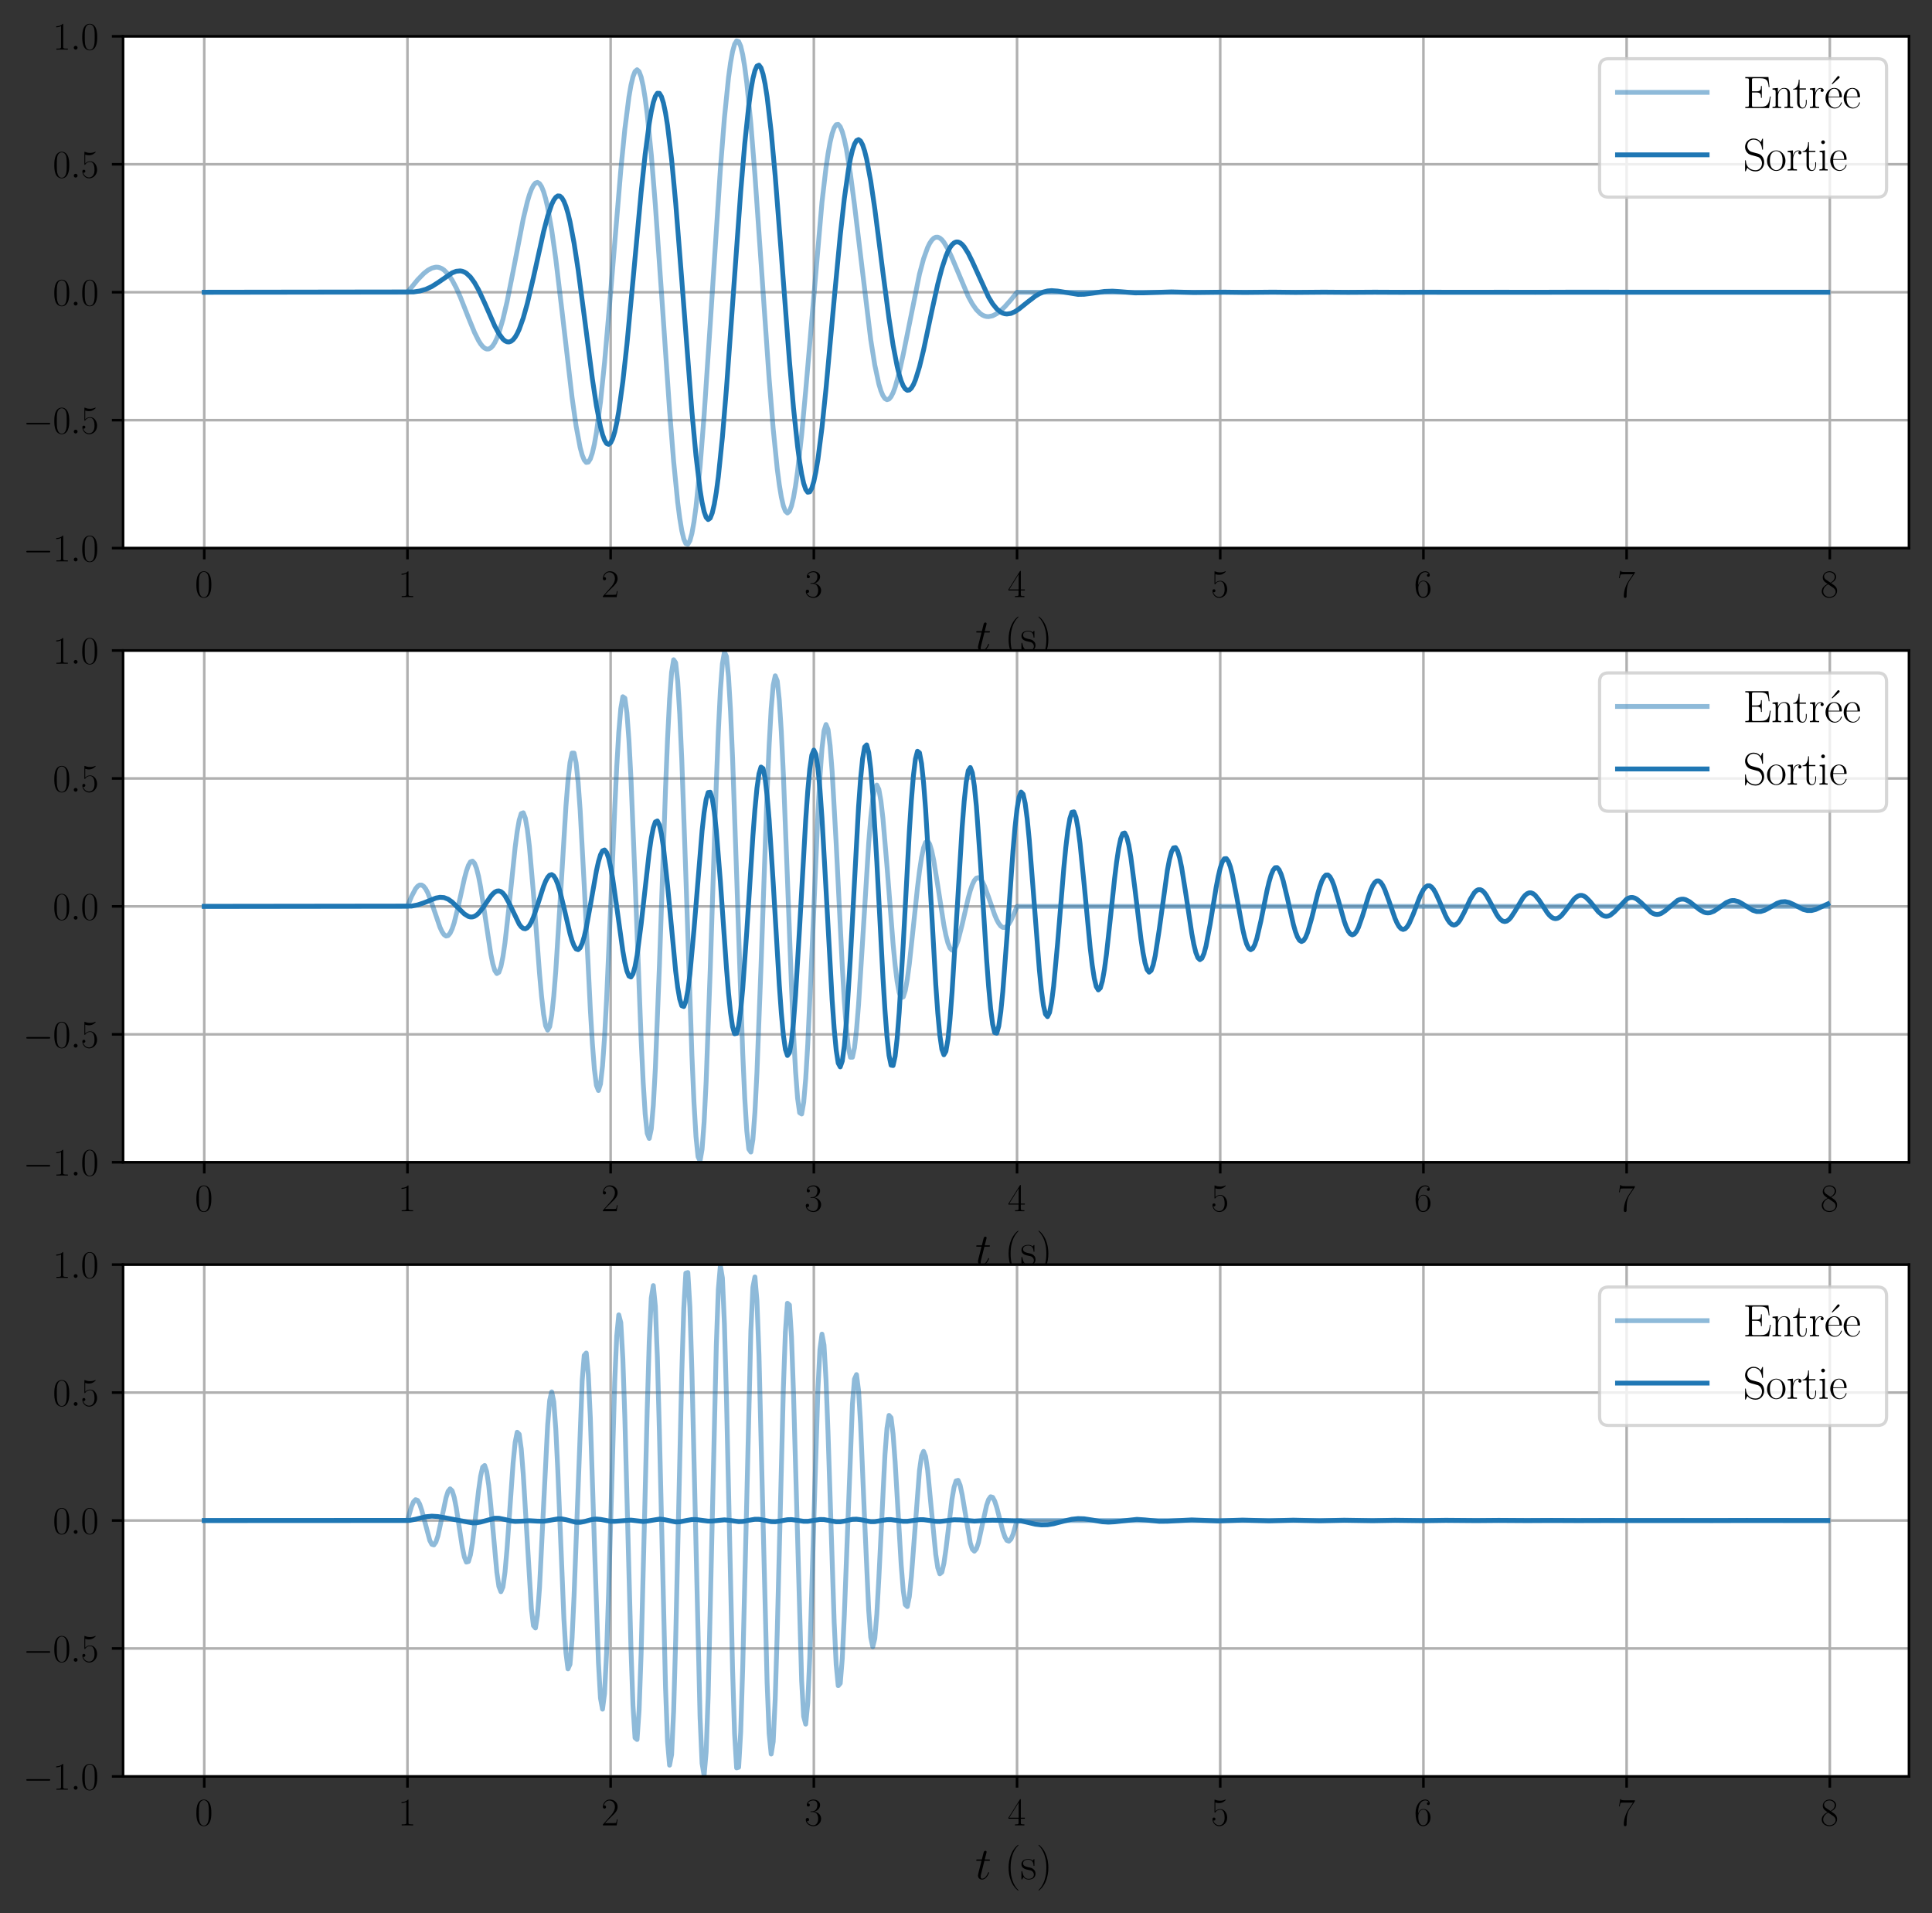 <?xml version="1.0" encoding="utf-8" standalone="no"?>
<!DOCTYPE svg PUBLIC "-//W3C//DTD SVG 1.1//EN"
  "http://www.w3.org/Graphics/SVG/1.1/DTD/svg11.dtd">
<svg height="597.726pt" version="1.1" viewBox="0 0 603.656 597.726" width="603.656pt" xmlns="http://www.w3.org/2000/svg" xmlns:xlink="http://www.w3.org/1999/xlink">
 <rect x="0" y="0" width="603.656" height="597.726" fill="#333333" stroke="none"/>
 <defs>
  <style type="text/css">*{stroke-linecap:butt;stroke-linejoin:round;}</style>
 </defs>
 <g id="figure_1">
  <g id="patch_1">
   <path d="M 0 597.726 
L 603.656 597.726 
L 603.656 0 
L 0 0 
z
" style="fill:none;"/>
  </g>
  <g id="axes_1">
   <g id="patch_2">
    <path d="M 38.456 171.233 
L 596.456 171.233 
L 596.456 11.351 
L 38.456 11.351 
z
" style="fill:#ffffff;"/>
   </g>
   <g id="matplotlib.axis_1">
    <g id="xtick_1">
     <g id="line2d_1">
      <path clip-path="url(#pef31b51c70)" d="M 63.82 171.233 
L 63.82 11.351 
" style="fill:none;stroke:#b0b0b0;stroke-linecap:square;stroke-width:0.8;"/>
     </g>
     <g id="line2d_2">
      <defs>
       <path d="M 0 0 
L 0 3.5 
" id="m303d7f0a54" style="stroke:#000000;stroke-width:0.8;"/>
      </defs>
      <g>
       <use style="stroke:#000000;stroke-width:0.8;" x="63.82" xlink:href="#m303d7f0a54" y="171.233"/>
      </g>
     </g>
     <g id="text_1">
      <!-- $\mathdefault{0}$ -->
      <g transform="translate(60.893 186.536)scale(0.12 -0.12)">
       <defs>
        <path d="M 2688 2038 
C 2688 2430 2682 3099 2413 3613 
C 2176 4063 1798 4224 1466 4224 
C 1158 4224 768 4082 525 3620 
C 269 3137 243 2539 243 2038 
C 243 1671 250 1112 448 623 
C 723 -39 1216 -128 1466 -128 
C 1760 -128 2208 -7 2470 604 
C 2662 1048 2688 1568 2688 2038 
z
M 1466 -26 
C 1056 -26 813 328 723 816 
C 653 1196 653 1749 653 2109 
C 653 2604 653 3015 736 3407 
C 858 3954 1216 4121 1466 4121 
C 1728 4121 2067 3947 2189 3420 
C 2272 3054 2278 2623 2278 2109 
C 2278 1691 2278 1176 2202 797 
C 2067 96 1690 -26 1466 -26 
z
" id="CMR17-30" transform="scale(0.016)"/>
       </defs>
       <use transform="scale(0.996)" xlink:href="#CMR17-30"/>
      </g>
     </g>
    </g>
    <g id="xtick_2">
     <g id="line2d_3">
      <path clip-path="url(#pef31b51c70)" d="M 127.308 171.233 
L 127.308 11.351 
" style="fill:none;stroke:#b0b0b0;stroke-linecap:square;stroke-width:0.8;"/>
     </g>
     <g id="line2d_4">
      <g>
       <use style="stroke:#000000;stroke-width:0.8;" x="127.308" xlink:href="#m303d7f0a54" y="171.233"/>
      </g>
     </g>
     <g id="text_2">
      <!-- $\mathdefault{1}$ -->
      <g transform="translate(124.382 186.536)scale(0.12 -0.12)">
       <defs>
        <path d="M 1702 4083 
C 1702 4217 1696 4224 1606 4224 
C 1357 3927 979 3833 621 3820 
C 602 3820 570 3820 563 3808 
C 557 3795 557 3782 557 3648 
C 755 3648 1088 3686 1344 3839 
L 1344 467 
C 1344 243 1331 166 781 166 
L 589 166 
L 589 0 
C 896 6 1216 12 1523 12 
C 1830 12 2150 6 2458 0 
L 2458 166 
L 2266 166 
C 1715 166 1702 236 1702 467 
L 1702 4083 
z
" id="CMR17-31" transform="scale(0.016)"/>
       </defs>
       <use transform="scale(0.996)" xlink:href="#CMR17-31"/>
      </g>
     </g>
    </g>
    <g id="xtick_3">
     <g id="line2d_5">
      <path clip-path="url(#pef31b51c70)" d="M 190.797 171.233 
L 190.797 11.351 
" style="fill:none;stroke:#b0b0b0;stroke-linecap:square;stroke-width:0.8;"/>
     </g>
     <g id="line2d_6">
      <g>
       <use style="stroke:#000000;stroke-width:0.8;" x="190.797" xlink:href="#m303d7f0a54" y="171.233"/>
      </g>
     </g>
     <g id="text_3">
      <!-- $\mathdefault{2}$ -->
      <g transform="translate(187.87 186.536)scale(0.12 -0.12)">
       <defs>
        <path d="M 2669 990 
L 2554 990 
C 2490 537 2438 460 2413 422 
C 2381 371 1920 371 1830 371 
L 602 371 
C 832 620 1280 1073 1824 1596 
C 2214 1966 2669 2400 2669 3033 
C 2669 3788 2067 4224 1395 4224 
C 691 4224 262 3603 262 3027 
C 262 2777 448 2745 525 2745 
C 589 2745 781 2783 781 3007 
C 781 3206 614 3264 525 3264 
C 486 3264 448 3257 422 3244 
C 544 3788 915 4057 1306 4057 
C 1862 4057 2227 3616 2227 3033 
C 2227 2477 1901 1998 1536 1583 
L 262 147 
L 262 0 
L 2515 0 
L 2669 990 
z
" id="CMR17-32" transform="scale(0.016)"/>
       </defs>
       <use transform="scale(0.996)" xlink:href="#CMR17-32"/>
      </g>
     </g>
    </g>
    <g id="xtick_4">
     <g id="line2d_7">
      <path clip-path="url(#pef31b51c70)" d="M 254.285 171.233 
L 254.285 11.351 
" style="fill:none;stroke:#b0b0b0;stroke-linecap:square;stroke-width:0.8;"/>
     </g>
     <g id="line2d_8">
      <g>
       <use style="stroke:#000000;stroke-width:0.8;" x="254.285" xlink:href="#m303d7f0a54" y="171.233"/>
      </g>
     </g>
     <g id="text_4">
      <!-- $\mathdefault{3}$ -->
      <g transform="translate(251.359 186.536)scale(0.12 -0.12)">
       <defs>
        <path d="M 1414 2176 
C 1984 2176 2234 1673 2234 1094 
C 2234 322 1824 25 1453 25 
C 1114 25 563 193 390 691 
C 422 678 454 678 486 678 
C 640 678 755 780 755 947 
C 755 1132 614 1216 486 1216 
C 378 1216 211 1164 211 927 
C 211 335 787 -128 1466 -128 
C 2176 -128 2720 432 2720 1087 
C 2720 1718 2208 2176 1600 2246 
C 2086 2347 2554 2776 2554 3353 
C 2554 3856 2048 4224 1472 4224 
C 890 4224 378 3862 378 3347 
C 378 3123 544 3084 627 3084 
C 762 3084 877 3167 877 3334 
C 877 3500 762 3584 627 3584 
C 602 3584 570 3584 544 3571 
C 730 3999 1235 4076 1459 4076 
C 1683 4076 2106 3966 2106 3347 
C 2106 3167 2080 2851 1862 2574 
C 1670 2329 1453 2316 1242 2297 
C 1210 2297 1062 2284 1037 2284 
C 992 2278 966 2272 966 2227 
C 966 2182 973 2176 1101 2176 
L 1414 2176 
z
" id="CMR17-33" transform="scale(0.016)"/>
       </defs>
       <use transform="scale(0.996)" xlink:href="#CMR17-33"/>
      </g>
     </g>
    </g>
    <g id="xtick_5">
     <g id="line2d_9">
      <path clip-path="url(#pef31b51c70)" d="M 317.774 171.233 
L 317.774 11.351 
" style="fill:none;stroke:#b0b0b0;stroke-linecap:square;stroke-width:0.8;"/>
     </g>
     <g id="line2d_10">
      <g>
       <use style="stroke:#000000;stroke-width:0.8;" x="317.774" xlink:href="#m303d7f0a54" y="171.233"/>
      </g>
     </g>
     <g id="text_5">
      <!-- $\mathdefault{4}$ -->
      <g transform="translate(314.847 186.536)scale(0.12 -0.12)">
       <defs>
        <path d="M 2150 4147 
C 2150 4281 2144 4288 2029 4288 
L 128 1254 
L 128 1088 
L 1779 1088 
L 1779 460 
C 1779 230 1766 166 1318 166 
L 1197 166 
L 1197 0 
C 1402 12 1747 12 1965 12 
C 2182 12 2528 12 2733 0 
L 2733 166 
L 2611 166 
C 2163 166 2150 230 2150 460 
L 2150 1088 
L 2803 1088 
L 2803 1254 
L 2150 1254 
L 2150 4147 
z
M 1798 3723 
L 1798 1254 
L 256 1254 
L 1798 3723 
z
" id="CMR17-34" transform="scale(0.016)"/>
       </defs>
       <use transform="scale(0.996)" xlink:href="#CMR17-34"/>
      </g>
     </g>
    </g>
    <g id="xtick_6">
     <g id="line2d_11">
      <path clip-path="url(#pef31b51c70)" d="M 381.262 171.233 
L 381.262 11.351 
" style="fill:none;stroke:#b0b0b0;stroke-linecap:square;stroke-width:0.8;"/>
     </g>
     <g id="line2d_12">
      <g>
       <use style="stroke:#000000;stroke-width:0.8;" x="381.262" xlink:href="#m303d7f0a54" y="171.233"/>
      </g>
     </g>
     <g id="text_6">
      <!-- $\mathdefault{5}$ -->
      <g transform="translate(378.336 186.536)scale(0.12 -0.12)">
       <defs>
        <path d="M 730 3750 
C 794 3724 1056 3641 1325 3641 
C 1920 3641 2246 3961 2432 4140 
C 2432 4191 2432 4224 2394 4224 
C 2387 4224 2374 4224 2323 4198 
C 2099 4102 1837 4032 1517 4032 
C 1325 4032 1037 4055 723 4191 
C 653 4224 640 4224 634 4224 
C 602 4224 595 4217 595 4090 
L 595 2231 
C 595 2113 595 2080 659 2080 
C 691 2080 704 2093 736 2139 
C 941 2435 1222 2560 1542 2560 
C 1766 2560 2246 2415 2246 1293 
C 2246 1087 2246 716 2054 422 
C 1894 159 1645 25 1370 25 
C 947 25 518 319 403 812 
C 429 806 480 793 506 793 
C 589 793 749 838 749 1036 
C 749 1209 627 1280 506 1280 
C 358 1280 262 1190 262 1011 
C 262 454 704 -128 1382 -128 
C 2042 -128 2669 441 2669 1267 
C 2669 2054 2170 2662 1549 2662 
C 1222 2662 947 2540 730 2304 
L 730 3750 
z
" id="CMR17-35" transform="scale(0.016)"/>
       </defs>
       <use transform="scale(0.996)" xlink:href="#CMR17-35"/>
      </g>
     </g>
    </g>
    <g id="xtick_7">
     <g id="line2d_13">
      <path clip-path="url(#pef31b51c70)" d="M 444.75 171.233 
L 444.75 11.351 
" style="fill:none;stroke:#b0b0b0;stroke-linecap:square;stroke-width:0.8;"/>
     </g>
     <g id="line2d_14">
      <g>
       <use style="stroke:#000000;stroke-width:0.8;" x="444.75" xlink:href="#m303d7f0a54" y="171.233"/>
      </g>
     </g>
     <g id="text_7">
      <!-- $\mathdefault{6}$ -->
      <g transform="translate(441.824 186.536)scale(0.12 -0.12)">
       <defs>
        <path d="M 678 2198 
C 678 3712 1395 4076 1811 4076 
C 1946 4076 2272 4049 2400 3782 
C 2298 3782 2106 3782 2106 3558 
C 2106 3385 2246 3328 2336 3328 
C 2394 3328 2566 3353 2566 3571 
C 2566 3987 2246 4224 1805 4224 
C 1043 4224 243 3411 243 2011 
C 243 257 966 -128 1478 -128 
C 2099 -128 2688 431 2688 1295 
C 2688 2101 2170 2688 1517 2688 
C 1126 2688 838 2430 678 1979 
L 678 2198 
z
M 1478 25 
C 691 25 691 1212 691 1450 
C 691 1914 909 2585 1504 2585 
C 1613 2585 1926 2585 2138 2140 
C 2253 1889 2253 1624 2253 1302 
C 2253 954 2253 696 2118 438 
C 1978 173 1773 25 1478 25 
z
" id="CMR17-36" transform="scale(0.016)"/>
       </defs>
       <use transform="scale(0.996)" xlink:href="#CMR17-36"/>
      </g>
     </g>
    </g>
    <g id="xtick_8">
     <g id="line2d_15">
      <path clip-path="url(#pef31b51c70)" d="M 508.239 171.233 
L 508.239 11.351 
" style="fill:none;stroke:#b0b0b0;stroke-linecap:square;stroke-width:0.8;"/>
     </g>
     <g id="line2d_16">
      <g>
       <use style="stroke:#000000;stroke-width:0.8;" x="508.239" xlink:href="#m303d7f0a54" y="171.233"/>
      </g>
     </g>
     <g id="text_8">
      <!-- $\mathdefault{7}$ -->
      <g transform="translate(505.312 186.536)scale(0.12 -0.12)">
       <defs>
        <path d="M 2886 3955 
L 2886 4096 
L 1382 4096 
C 634 4096 621 4166 595 4288 
L 480 4288 
L 294 3104 
L 410 3104 
C 429 3226 474 3552 550 3673 
C 589 3724 1062 3724 1171 3724 
L 2579 3724 
L 1869 2670 
C 1395 1961 1069 1003 1069 166 
C 1069 89 1069 -128 1299 -128 
C 1530 -128 1530 89 1530 172 
L 1530 466 
C 1530 1514 1709 2204 2003 2644 
L 2886 3955 
z
" id="CMR17-37" transform="scale(0.016)"/>
       </defs>
       <use transform="scale(0.996)" xlink:href="#CMR17-37"/>
      </g>
     </g>
    </g>
    <g id="xtick_9">
     <g id="line2d_17">
      <path clip-path="url(#pef31b51c70)" d="M 571.727 171.233 
L 571.727 11.351 
" style="fill:none;stroke:#b0b0b0;stroke-linecap:square;stroke-width:0.8;"/>
     </g>
     <g id="line2d_18">
      <g>
       <use style="stroke:#000000;stroke-width:0.8;" x="571.727" xlink:href="#m303d7f0a54" y="171.233"/>
      </g>
     </g>
     <g id="text_9">
      <!-- $\mathdefault{8}$ -->
      <g transform="translate(568.801 186.536)scale(0.12 -0.12)">
       <defs>
        <path d="M 1741 2289 
C 2144 2494 2554 2803 2554 3298 
C 2554 3884 1990 4224 1472 4224 
C 890 4224 378 3800 378 3215 
C 378 3054 416 2777 666 2533 
C 730 2469 998 2276 1171 2154 
C 883 2006 211 1652 211 945 
C 211 282 838 -128 1459 -128 
C 2144 -128 2720 366 2720 1022 
C 2720 1607 2330 1877 2074 2051 
L 1741 2289 
z
M 902 2855 
C 851 2887 595 3086 595 3388 
C 595 3781 998 4076 1459 4076 
C 1965 4076 2336 3716 2336 3298 
C 2336 2700 1670 2359 1638 2359 
C 1632 2359 1626 2359 1574 2398 
L 902 2855 
z
M 2080 1536 
C 2176 1466 2483 1253 2483 861 
C 2483 385 2010 25 1472 25 
C 890 25 448 443 448 951 
C 448 1459 838 1884 1280 2083 
L 2080 1536 
z
" id="CMR17-38" transform="scale(0.016)"/>
       </defs>
       <use transform="scale(0.996)" xlink:href="#CMR17-38"/>
      </g>
     </g>
    </g>
    <g id="text_10">
     <!-- $t$ (s) -->
     <g transform="translate(304.71 203.321)scale(0.14 -0.14)">
      <defs>
       <path d="M 1286 2566 
L 1875 2566 
C 1997 2566 2061 2566 2061 2681 
C 2061 2752 2022 2752 1894 2752 
L 1331 2752 
L 1568 3664 
C 1594 3752 1594 3764 1594 3808 
C 1594 3910 1510 3968 1427 3968 
C 1376 3968 1229 3948 1178 3746 
L 928 2752 
L 326 2752 
C 198 2752 141 2752 141 2630 
C 141 2566 186 2566 307 2566 
L 877 2566 
L 454 881 
C 403 657 384 593 384 510 
C 384 210 595 -64 954 -64 
C 1600 -64 1946 868 1946 913 
C 1946 951 1920 970 1882 970 
C 1869 970 1843 970 1830 944 
C 1824 938 1818 932 1773 830 
C 1638 510 1344 64 973 64 
C 781 64 768 223 768 364 
C 768 370 768 491 787 568 
L 1286 2566 
z
" id="CMMI12-74" transform="scale(0.016)"/>
       <path d="M 1958 -1562 
C 1958 -1556 1958 -1543 1939 -1524 
C 1645 -1223 858 -403 858 1596 
C 858 3595 1632 4408 1946 4729 
C 1946 4735 1958 4748 1958 4767 
C 1958 4787 1939 4800 1914 4800 
C 1843 4800 1299 4325 986 3620 
C 666 2909 576 2218 576 1603 
C 576 1141 621 360 1005 -467 
C 1312 -1133 1837 -1600 1914 -1600 
C 1946 -1600 1958 -1588 1958 -1562 
z
" id="CMR17-28" transform="scale(0.016)"/>
       <path d="M 1978 2688 
C 1978 2803 1971 2809 1933 2809 
C 1907 2809 1901 2803 1824 2707 
C 1805 2681 1747 2617 1728 2592 
C 1523 2809 1235 2816 1126 2816 
C 416 2816 160 2444 160 2073 
C 160 1497 813 1363 998 1324 
C 1402 1241 1542 1216 1677 1100 
C 1760 1024 1901 883 1901 652 
C 1901 384 1747 38 1158 38 
C 602 38 403 460 288 1024 
C 269 1113 269 1120 218 1120 
C 166 1120 160 1113 160 985 
L 160 64 
C 160 -52 166 -58 205 -58 
C 237 -58 243 -52 275 0 
C 314 57 410 211 448 275 
C 576 102 800 -64 1158 -64 
C 1792 -64 2131 281 2131 780 
C 2131 1107 1958 1280 1875 1356 
C 1683 1555 1459 1600 1190 1651 
C 838 1728 390 1817 390 2208 
C 390 2374 480 2726 1126 2726 
C 1811 2726 1850 2086 1862 1881 
C 1869 1849 1901 1843 1920 1843 
C 1978 1843 1978 1862 1978 1971 
L 1978 2688 
z
" id="CMR17-73" transform="scale(0.016)"/>
       <path d="M 1683 1596 
C 1683 2057 1638 2839 1254 3665 
C 947 4332 422 4800 346 4800 
C 326 4800 301 4793 301 4761 
C 301 4748 307 4742 314 4729 
C 621 4408 1402 3595 1402 1603 
C 1402 -396 627 -1210 314 -1530 
C 307 -1543 301 -1549 301 -1562 
C 301 -1594 326 -1600 346 -1600 
C 416 -1600 960 -1127 1274 -422 
C 1594 289 1683 981 1683 1596 
z
" id="CMR17-29" transform="scale(0.016)"/>
      </defs>
      <use transform="scale(0.996)" xlink:href="#CMMI12-74"/>
      <use transform="translate(65.302 0)scale(0.996)" xlink:href="#CMR17-28"/>
      <use transform="translate(100.583 0)scale(0.996)" xlink:href="#CMR17-73"/>
      <use transform="translate(136.384 0)scale(0.996)" xlink:href="#CMR17-29"/>
     </g>
    </g>
   </g>
   <g id="matplotlib.axis_2">
    <g id="ytick_1">
     <g id="line2d_19">
      <path clip-path="url(#pef31b51c70)" d="M 38.456 171.233 
L 596.456 171.233 
" style="fill:none;stroke:#b0b0b0;stroke-linecap:square;stroke-width:0.8;"/>
     </g>
     <g id="line2d_20">
      <defs>
       <path d="M 0 0 
L -3.5 0 
" id="m7238661d03" style="stroke:#000000;stroke-width:0.8;"/>
      </defs>
      <g>
       <use style="stroke:#000000;stroke-width:0.8;" x="38.456" xlink:href="#m7238661d03" y="171.233"/>
      </g>
     </g>
     <g id="text_11">
      <!-- $\mathdefault{−1.0}$ -->
      <g transform="translate(7.2 175.385)scale(0.12 -0.12)">
       <defs>
        <path d="M 4218 1472 
C 4326 1472 4442 1472 4442 1600 
C 4442 1728 4326 1728 4218 1728 
L 755 1728 
C 646 1728 531 1728 531 1600 
C 531 1472 646 1472 755 1472 
L 4218 1472 
z
" id="CMSY10-0" transform="scale(0.016)"/>
        <path d="M 1178 307 
C 1178 492 1024 620 870 620 
C 685 620 557 467 557 313 
C 557 128 710 0 864 0 
C 1050 0 1178 153 1178 307 
z
" id="CMMI12-3a" transform="scale(0.016)"/>
       </defs>
       <use transform="scale(0.996)" xlink:href="#CMSY10-0"/>
       <use transform="translate(77.487 0)scale(0.996)" xlink:href="#CMR17-31"/>
       <use transform="translate(123.178 0)scale(0.996)" xlink:href="#CMMI12-3a"/>
       <use transform="translate(150.275 0)scale(0.996)" xlink:href="#CMR17-30"/>
      </g>
     </g>
    </g>
    <g id="ytick_2">
     <g id="line2d_21">
      <path clip-path="url(#pef31b51c70)" d="M 38.456 131.263 
L 596.456 131.263 
" style="fill:none;stroke:#b0b0b0;stroke-linecap:square;stroke-width:0.8;"/>
     </g>
     <g id="line2d_22">
      <g>
       <use style="stroke:#000000;stroke-width:0.8;" x="38.456" xlink:href="#m7238661d03" y="131.263"/>
      </g>
     </g>
     <g id="text_12">
      <!-- $\mathdefault{−0.5}$ -->
      <g transform="translate(7.2 135.414)scale(0.12 -0.12)">
       <use transform="scale(0.996)" xlink:href="#CMSY10-0"/>
       <use transform="translate(77.487 0)scale(0.996)" xlink:href="#CMR17-30"/>
       <use transform="translate(123.178 0)scale(0.996)" xlink:href="#CMMI12-3a"/>
       <use transform="translate(150.275 0)scale(0.996)" xlink:href="#CMR17-35"/>
      </g>
     </g>
    </g>
    <g id="ytick_3">
     <g id="line2d_23">
      <path clip-path="url(#pef31b51c70)" d="M 38.456 91.292 
L 596.456 91.292 
" style="fill:none;stroke:#b0b0b0;stroke-linecap:square;stroke-width:0.8;"/>
     </g>
     <g id="line2d_24">
      <g>
       <use style="stroke:#000000;stroke-width:0.8;" x="38.456" xlink:href="#m7238661d03" y="91.292"/>
      </g>
     </g>
     <g id="text_13">
      <!-- $\mathdefault{0.0}$ -->
      <g transform="translate(16.498 95.443)scale(0.12 -0.12)">
       <use transform="scale(0.996)" xlink:href="#CMR17-30"/>
       <use transform="translate(45.69 0)scale(0.996)" xlink:href="#CMMI12-3a"/>
       <use transform="translate(72.788 0)scale(0.996)" xlink:href="#CMR17-30"/>
      </g>
     </g>
    </g>
    <g id="ytick_4">
     <g id="line2d_25">
      <path clip-path="url(#pef31b51c70)" d="M 38.456 51.322 
L 596.456 51.322 
" style="fill:none;stroke:#b0b0b0;stroke-linecap:square;stroke-width:0.8;"/>
     </g>
     <g id="line2d_26">
      <g>
       <use style="stroke:#000000;stroke-width:0.8;" x="38.456" xlink:href="#m7238661d03" y="51.322"/>
      </g>
     </g>
     <g id="text_14">
      <!-- $\mathdefault{0.5}$ -->
      <g transform="translate(16.498 55.473)scale(0.12 -0.12)">
       <use transform="scale(0.996)" xlink:href="#CMR17-30"/>
       <use transform="translate(45.69 0)scale(0.996)" xlink:href="#CMMI12-3a"/>
       <use transform="translate(72.788 0)scale(0.996)" xlink:href="#CMR17-35"/>
      </g>
     </g>
    </g>
    <g id="ytick_5">
     <g id="line2d_27">
      <path clip-path="url(#pef31b51c70)" d="M 38.456 11.351 
L 596.456 11.351 
" style="fill:none;stroke:#b0b0b0;stroke-linecap:square;stroke-width:0.8;"/>
     </g>
     <g id="line2d_28">
      <g>
       <use style="stroke:#000000;stroke-width:0.8;" x="38.456" xlink:href="#m7238661d03" y="11.351"/>
      </g>
     </g>
     <g id="text_15">
      <!-- $\mathdefault{1.0}$ -->
      <g transform="translate(16.498 15.502)scale(0.12 -0.12)">
       <use transform="scale(0.996)" xlink:href="#CMR17-31"/>
       <use transform="translate(45.69 0)scale(0.996)" xlink:href="#CMMI12-3a"/>
       <use transform="translate(72.788 0)scale(0.996)" xlink:href="#CMR17-30"/>
      </g>
     </g>
    </g>
   </g>
   <g id="line2d_29">
    <path clip-path="url(#pef31b51c70)" d="M 63.82 91.292 
L 127.308 91.292 
L 130.483 87.414 
L 132.387 85.455 
L 133.657 84.441 
L 134.927 83.749 
L 136.197 83.458 
L 136.831 83.487 
L 137.466 83.643 
L 138.101 83.932 
L 138.736 84.362 
L 140.006 85.652 
L 141.276 87.517 
L 142.545 89.917 
L 143.815 92.765 
L 146.355 99.206 
L 148.259 103.863 
L 149.529 106.415 
L 150.164 107.427 
L 150.799 108.221 
L 151.434 108.767 
L 152.069 109.041 
L 152.704 109.019 
L 153.338 108.683 
L 153.973 108.02 
L 154.608 107.021 
L 155.243 105.685 
L 155.878 104.016 
L 157.148 99.729 
L 158.418 94.329 
L 160.322 84.764 
L 163.497 68.356 
L 164.766 63.045 
L 165.401 60.904 
L 166.036 59.181 
L 166.671 57.925 
L 167.306 57.179 
L 167.941 56.979 
L 168.576 57.352 
L 169.211 58.316 
L 169.845 59.878 
L 170.48 62.036 
L 171.115 64.776 
L 172.385 71.89 
L 173.655 80.893 
L 175.559 96.824 
L 178.734 124.14 
L 180.004 133.096 
L 181.273 139.823 
L 181.908 142.156 
L 182.543 143.719 
L 183.178 144.462 
L 183.813 144.352 
L 184.448 143.364 
L 185.083 141.495 
L 185.718 138.75 
L 186.352 135.156 
L 187.622 125.589 
L 188.892 113.285 
L 190.797 91.292 
L 193.971 53.086 
L 195.241 40.265 
L 196.511 30.299 
L 197.146 26.636 
L 197.78 23.958 
L 198.415 22.326 
L 199.05 21.785 
L 199.685 22.361 
L 200.32 24.059 
L 200.955 26.869 
L 201.59 30.76 
L 202.225 35.681 
L 203.494 48.326 
L 204.764 64.062 
L 206.669 91.292 
L 209.208 128.186 
L 210.478 144.137 
L 211.748 156.941 
L 212.383 161.876 
L 213.018 165.71 
L 213.653 168.374 
L 214.287 169.817 
L 214.922 170.009 
L 215.557 168.942 
L 216.192 166.626 
L 216.827 163.096 
L 217.462 158.404 
L 218.732 145.848 
L 220.001 129.756 
L 221.906 101.311 
L 225.08 52.859 
L 226.35 36.803 
L 227.62 24.29 
L 228.255 19.62 
L 228.89 16.112 
L 229.525 13.817 
L 230.16 12.768 
L 230.794 12.976 
L 231.429 14.431 
L 232.064 17.103 
L 232.699 20.939 
L 233.334 25.872 
L 234.604 38.653 
L 235.873 54.558 
L 237.778 81.87 
L 240.318 118.365 
L 241.587 133.991 
L 242.857 146.533 
L 243.492 151.408 
L 244.127 155.257 
L 244.762 158.032 
L 245.397 159.703 
L 246.032 160.258 
L 246.667 159.706 
L 247.301 158.072 
L 247.936 155.401 
L 248.571 151.754 
L 249.206 147.208 
L 250.476 135.789 
L 251.746 121.999 
L 256.825 63.183 
L 258.094 52.323 
L 258.729 47.983 
L 259.364 44.447 
L 259.999 41.751 
L 260.634 39.92 
L 261.269 38.961 
L 261.904 38.866 
L 262.539 39.614 
L 263.174 41.168 
L 263.808 43.482 
L 264.443 46.493 
L 265.713 54.32 
L 266.983 63.991 
L 272.062 106.118 
L 273.332 114.061 
L 274.601 119.96 
L 275.236 122.064 
L 275.871 123.582 
L 276.506 124.514 
L 277.141 124.867 
L 277.776 124.659 
L 278.411 123.918 
L 279.046 122.678 
L 279.681 120.983 
L 280.95 116.426 
L 282.22 110.693 
L 287.299 85.592 
L 288.569 80.863 
L 289.839 77.318 
L 290.474 76.027 
L 291.108 75.064 
L 291.743 74.427 
L 292.378 74.108 
L 293.013 74.093 
L 293.648 74.364 
L 294.283 74.899 
L 294.918 75.673 
L 296.188 77.821 
L 297.457 80.562 
L 302.536 92.622 
L 303.806 94.943 
L 305.076 96.751 
L 306.346 98.009 
L 306.981 98.43 
L 307.615 98.718 
L 308.25 98.877 
L 308.885 98.914 
L 310.155 98.651 
L 311.425 97.998 
L 312.694 97.027 
L 313.964 95.809 
L 315.869 93.658 
L 317.774 91.292 
L 571.092 91.292 
L 571.092 91.292 
" style="fill:none;stroke:#1f77b4;stroke-linecap:square;stroke-opacity:0.5;stroke-width:1.5;"/>
   </g>
   <g id="line2d_30">
    <path clip-path="url(#pef31b51c70)" d="M 63.82 91.292 
L 129.213 91.2 
L 131.118 90.922 
L 133.022 90.382 
L 134.927 89.503 
L 136.831 88.293 
L 141.276 85.233 
L 142.545 84.738 
L 143.815 84.621 
L 144.45 84.736 
L 145.085 84.98 
L 145.72 85.361 
L 146.99 86.548 
L 148.259 88.298 
L 149.529 90.56 
L 151.434 94.665 
L 154.608 101.879 
L 155.878 104.237 
L 157.148 105.941 
L 157.783 106.482 
L 158.418 106.787 
L 159.052 106.835 
L 159.687 106.612 
L 160.322 106.108 
L 160.957 105.316 
L 161.592 104.234 
L 162.227 102.867 
L 163.497 99.316 
L 164.766 94.796 
L 166.671 86.689 
L 169.845 72.382 
L 171.115 67.542 
L 172.385 63.832 
L 173.02 62.522 
L 173.655 61.633 
L 174.29 61.199 
L 174.925 61.251 
L 175.559 61.81 
L 176.194 62.89 
L 176.829 64.497 
L 177.464 66.627 
L 178.099 69.263 
L 179.369 75.953 
L 180.639 84.254 
L 182.543 98.684 
L 185.083 118.332 
L 186.352 126.756 
L 187.622 133.34 
L 188.257 135.756 
L 188.892 137.505 
L 189.527 138.538 
L 190.162 138.817 
L 190.797 138.316 
L 191.432 137.024 
L 192.066 134.942 
L 192.701 132.086 
L 193.336 128.484 
L 194.606 119.229 
L 195.876 107.677 
L 197.78 87.567 
L 200.32 60.081 
L 201.59 48.126 
L 202.859 38.529 
L 203.494 34.848 
L 204.129 32.016 
L 204.764 30.094 
L 205.399 29.13 
L 206.034 29.156 
L 206.669 30.186 
L 207.304 32.221 
L 207.939 35.242 
L 208.573 39.213 
L 209.843 49.782 
L 211.113 63.326 
L 213.018 87.37 
L 216.192 128.651 
L 217.462 142.376 
L 218.732 153.019 
L 219.366 156.942 
L 220.001 159.831 
L 220.636 161.633 
L 221.271 162.313 
L 221.906 161.852 
L 222.541 160.253 
L 223.176 157.539 
L 223.811 153.75 
L 224.446 148.945 
L 225.715 136.608 
L 226.985 121.323 
L 228.89 95.081 
L 231.429 59.938 
L 232.699 44.883 
L 233.969 32.846 
L 234.604 28.209 
L 235.239 24.595 
L 235.873 22.059 
L 236.508 20.639 
L 237.143 20.354 
L 237.778 21.202 
L 238.413 23.164 
L 239.048 26.202 
L 239.683 30.261 
L 240.953 41.136 
L 242.222 55.032 
L 244.127 79.432 
L 246.667 112.854 
L 247.936 127.495 
L 249.206 139.489 
L 249.841 144.26 
L 250.476 148.117 
L 251.111 151.01 
L 251.746 152.904 
L 252.38 153.781 
L 253.015 153.643 
L 253.65 152.508 
L 254.285 150.409 
L 254.92 147.397 
L 255.555 143.538 
L 256.825 133.601 
L 258.094 121.357 
L 260.634 93.544 
L 262.539 73.475 
L 263.808 62.086 
L 265.078 53.085 
L 265.713 49.636 
L 266.348 46.944 
L 266.983 45.036 
L 267.618 43.923 
L 268.253 43.601 
L 268.887 44.056 
L 269.522 45.26 
L 270.157 47.17 
L 270.792 49.737 
L 272.062 56.583 
L 273.332 65.212 
L 275.871 85.098 
L 277.776 99.567 
L 279.046 107.83 
L 280.315 114.427 
L 280.95 116.995 
L 281.585 119.039 
L 282.22 120.545 
L 282.855 121.508 
L 283.49 121.932 
L 284.125 121.834 
L 284.76 121.235 
L 285.394 120.168 
L 286.029 118.67 
L 287.299 114.569 
L 288.569 109.341 
L 291.108 97.337 
L 293.013 88.721 
L 294.283 83.861 
L 295.553 80.015 
L 296.188 78.523 
L 296.822 77.334 
L 297.457 76.451 
L 298.092 75.873 
L 298.727 75.591 
L 299.362 75.593 
L 299.997 75.862 
L 300.632 76.377 
L 301.267 77.113 
L 302.536 79.142 
L 303.806 81.714 
L 308.885 92.837 
L 310.155 94.91 
L 311.425 96.479 
L 312.694 97.514 
L 313.329 97.834 
L 313.964 98.027 
L 314.599 98.099 
L 315.869 97.915 
L 317.139 97.355 
L 318.408 96.509 
L 320.948 94.467 
L 323.488 92.516 
L 324.757 91.763 
L 326.027 91.219 
L 327.297 90.897 
L 328.567 90.785 
L 330.471 90.93 
L 336.82 91.97 
L 338.725 91.935 
L 341.264 91.61 
L 345.074 91.047 
L 347.613 90.954 
L 350.153 91.119 
L 354.597 91.498 
L 357.136 91.493 
L 366.025 91.19 
L 373.009 91.38 
L 382.532 91.265 
L 388.881 91.349 
L 397.769 91.26 
L 404.753 91.341 
L 413.641 91.264 
L 421.26 91.324 
L 429.513 91.269 
L 437.767 91.308 
L 446.02 91.282 
L 454.274 91.297 
L 462.527 91.292 
L 470.781 91.289 
L 479.669 91.304 
L 489.827 91.272 
L 571.092 91.286 
L 571.092 91.286 
" style="fill:none;stroke:#1f77b4;stroke-linecap:square;stroke-width:1.5;"/>
   </g>
   <g id="patch_3">
    <path d="M 38.456 171.233 
L 38.456 11.351 
" style="fill:none;stroke:#000000;stroke-linecap:square;stroke-linejoin:miter;stroke-width:0.8;"/>
   </g>
   <g id="patch_4">
    <path d="M 596.456 171.233 
L 596.456 11.351 
" style="fill:none;stroke:#000000;stroke-linecap:square;stroke-linejoin:miter;stroke-width:0.8;"/>
   </g>
   <g id="patch_5">
    <path d="M 38.456 171.233 
L 596.456 171.233 
" style="fill:none;stroke:#000000;stroke-linecap:square;stroke-linejoin:miter;stroke-width:0.8;"/>
   </g>
   <g id="patch_6">
    <path d="M 38.456 11.351 
L 596.456 11.351 
" style="fill:none;stroke:#000000;stroke-linecap:square;stroke-linejoin:miter;stroke-width:0.8;"/>
   </g>
   <g id="legend_1">
    <g id="patch_7">
     <path d="M 502.595 61.575 
L 586.656 61.575 
Q 589.456 61.575 589.456 58.775 
L 589.456 21.151 
Q 589.456 18.351 586.656 18.351 
L 502.595 18.351 
Q 499.795 18.351 499.795 21.151 
L 499.795 58.775 
Q 499.795 61.575 502.595 61.575 
z
" style="fill:#ffffff;opacity:0.8;stroke:#cccccc;stroke-linejoin:miter;"/>
    </g>
    <g id="line2d_31">
     <path d="M 505.395 28.851 
L 533.395 28.851 
" style="fill:none;stroke:#1f77b4;stroke-linecap:square;stroke-opacity:0.5;stroke-width:1.5;"/>
    </g>
    <g id="line2d_32"/>
    <g id="text_16">
     <!-- Entrée -->
     <g transform="translate(544.595 33.751)scale(0.14 -0.14)">
      <defs>
       <path d="M 3885 1614 
L 3770 1614 
C 3629 676 3546 166 2419 166 
L 1530 166 
C 1274 166 1261 198 1261 415 
L 1261 2176 
L 1862 2176 
C 2464 2176 2522 1959 2522 1429 
L 2637 1429 
L 2637 3086 
L 2522 3086 
C 2522 2558 2464 2342 1862 2342 
L 1261 2342 
L 1261 3924 
C 1261 4141 1274 4172 1530 4172 
L 2406 4172 
C 3398 4172 3514 3778 3603 2933 
L 3718 2933 
L 3565 4339 
L 326 4339 
L 326 4172 
C 768 4172 838 4172 838 3886 
L 838 453 
C 838 166 768 166 326 166 
L 326 0 
L 3654 0 
L 3885 1614 
z
" id="CMR17-45" transform="scale(0.016)"/>
       <path d="M 2656 1954 
C 2656 2282 2592 2816 1837 2816 
C 1331 2816 1069 2424 973 2166 
L 966 2166 
L 966 2816 
L 211 2745 
L 211 2578 
C 589 2578 646 2540 646 2231 
L 646 443 
C 646 198 621 166 211 166 
L 211 0 
C 365 12 646 12 813 12 
C 979 12 1267 12 1421 0 
L 1421 166 
C 1011 166 986 192 986 443 
L 986 1678 
C 986 2269 1344 2713 1792 2713 
C 2266 2713 2317 2289 2317 1980 
L 2317 443 
C 2317 198 2291 166 1882 166 
L 1882 0 
C 2035 12 2317 12 2483 12 
C 2650 12 2938 12 3091 0 
L 3091 166 
C 2682 166 2656 192 2656 443 
L 2656 1954 
z
" id="CMR17-6e" transform="scale(0.016)"/>
       <path d="M 966 2585 
L 1862 2585 
L 1862 2752 
L 966 2752 
L 966 3968 
L 851 3968 
C 838 3292 614 2700 70 2687 
L 70 2585 
L 627 2585 
L 627 778 
C 627 655 627 -64 1370 -64 
C 1747 -64 1965 308 1965 784 
L 1965 1151 
L 1850 1151 
L 1850 790 
C 1850 347 1677 51 1408 51 
C 1222 51 966 179 966 765 
L 966 2585 
z
" id="CMR17-74" transform="scale(0.016)"/>
       <path d="M 960 1517 
C 960 2134 1222 2713 1702 2713 
C 1747 2713 1792 2707 1837 2687 
C 1837 2687 1696 2642 1696 2475 
C 1696 2321 1818 2257 1914 2257 
C 1990 2257 2131 2302 2131 2482 
C 2131 2687 1926 2816 1709 2816 
C 1222 2816 1011 2340 947 2115 
L 941 2115 
L 941 2816 
L 198 2745 
L 198 2578 
C 576 2578 634 2540 634 2231 
L 634 443 
C 634 198 608 166 198 166 
L 198 0 
C 352 12 646 12 813 12 
C 998 12 1325 12 1498 0 
L 1498 166 
C 1037 166 960 166 960 455 
L 960 1517 
z
" id="CMR17-72" transform="scale(0.016)"/>
       <path d="M 2221 4157 
C 2298 4226 2317 4239 2317 4308 
C 2317 4403 2234 4480 2144 4480 
C 2067 4480 2042 4447 1978 4371 
L 1254 3468 
C 1210 3411 1210 3404 1210 3398 
C 1210 3391 1267 3334 1280 3321 
L 2221 4157 
z
" id="CMR17-13" transform="scale(0.016)"/>
       <path d="M 2438 1503 
C 2464 1529 2464 1542 2464 1606 
C 2464 2251 2118 2816 1389 2816 
C 710 2816 173 2175 173 1394 
C 173 554 781 -64 1459 -64 
C 2176 -64 2458 619 2458 755 
C 2458 800 2419 800 2406 800 
C 2362 800 2355 787 2330 709 
C 2189 270 1837 51 1504 51 
C 1229 51 954 206 781 490 
C 582 819 582 1200 582 1503 
L 2438 1503 
z
M 589 1600 
C 634 2511 1126 2713 1382 2713 
C 1818 2713 2112 2308 2118 1600 
L 589 1600 
z
" id="CMR17-65" transform="scale(0.016)"/>
      </defs>
      <use transform="scale(0.996)" xlink:href="#CMR17-45"/>
      <use transform="translate(62.586 0)scale(0.996)" xlink:href="#CMR17-6e"/>
      <use transform="translate(110.879 0)scale(0.996)" xlink:href="#CMR17-74"/>
      <use transform="translate(146.16 0)scale(0.996)" xlink:href="#CMR17-72"/>
      <use transform="translate(178.838 0)scale(0.996)" xlink:href="#CMR17-13"/>
      <use transform="translate(181.441 0)scale(0.996)" xlink:href="#CMR17-65"/>
      <use transform="translate(221.926 0)scale(0.996)" xlink:href="#CMR17-65"/>
     </g>
    </g>
    <g id="line2d_33">
     <path d="M 505.395 48.363 
L 533.395 48.363 
" style="fill:none;stroke:#1f77b4;stroke-linecap:square;stroke-width:1.5;"/>
    </g>
    <g id="line2d_34"/>
    <g id="text_17">
     <!-- Sortie -->
     <g transform="translate(544.595 53.263)scale(0.14 -0.14)">
      <defs>
       <path d="M 2803 4351 
C 2803 4467 2797 4473 2758 4473 
C 2720 4473 2707 4447 2682 4390 
L 2490 3965 
C 2246 4320 1875 4480 1472 4480 
C 819 4480 294 3958 294 3301 
C 294 3101 339 2817 557 2546 
C 794 2250 1018 2198 1530 2063 
C 1722 2011 2042 1927 2106 1901 
C 2470 1747 2662 1360 2662 999 
C 2662 534 2336 38 1779 38 
C 1094 38 454 425 410 1328 
C 403 1431 397 1437 352 1437 
C 301 1437 294 1431 294 1302 
L 294 0 
C 294 -116 301 -122 339 -122 
C 384 -122 397 -90 486 109 
C 493 128 493 141 614 386 
C 934 -39 1472 -128 1779 -128 
C 2477 -128 2970 457 2970 1141 
C 2970 1476 2848 1734 2778 1850 
C 2509 2263 2221 2340 1914 2417 
C 1869 2437 1856 2437 1498 2527 
C 1152 2617 1005 2662 845 2836 
C 666 3036 602 3243 602 3449 
C 602 3868 934 4326 1478 4326 
C 2157 4326 2579 3842 2675 3036 
C 2694 2920 2701 2914 2746 2914 
C 2803 2914 2803 2933 2803 3043 
L 2803 4351 
z
" id="CMR17-53" transform="scale(0.016)"/>
       <path d="M 2758 1356 
C 2758 2176 2163 2816 1466 2816 
C 768 2816 173 2176 173 1356 
C 173 550 768 -64 1466 -64 
C 2163 -64 2758 550 2758 1356 
z
M 1466 51 
C 1165 51 909 230 762 480 
C 602 768 582 1126 582 1408 
C 582 1676 595 2009 762 2297 
C 890 2508 1139 2713 1466 2713 
C 1754 2713 1997 2553 2150 2329 
C 2349 2028 2349 1606 2349 1408 
C 2349 1158 2336 774 2163 467 
C 1984 172 1709 51 1466 51 
z
" id="CMR17-6f" transform="scale(0.016)"/>
       <path d="M 992 3961 
C 992 4102 877 4224 730 4224 
C 589 4224 467 4108 467 3961 
C 467 3820 582 3699 730 3699 
C 870 3699 992 3814 992 3961 
z
M 243 2745 
L 243 2579 
C 602 2579 653 2540 653 2231 
L 653 443 
C 653 198 627 166 218 166 
L 218 0 
C 371 12 646 12 806 12 
C 960 12 1222 12 1370 0 
L 1370 166 
C 992 166 979 205 979 436 
L 979 2816 
L 243 2745 
z
" id="CMR17-69" transform="scale(0.016)"/>
      </defs>
      <use transform="scale(0.996)" xlink:href="#CMR17-53"/>
      <use transform="translate(50.895 0)scale(0.996)" xlink:href="#CMR17-6f"/>
      <use transform="translate(96.586 0)scale(0.996)" xlink:href="#CMR17-72"/>
      <use transform="translate(131.867 0)scale(0.996)" xlink:href="#CMR17-74"/>
      <use transform="translate(167.147 0)scale(0.996)" xlink:href="#CMR17-69"/>
      <use transform="translate(192.018 0)scale(0.996)" xlink:href="#CMR17-65"/>
     </g>
    </g>
   </g>
  </g>
  <g id="axes_2">
   <g id="patch_8">
    <path d="M 38.456 363.092 
L 596.456 363.092 
L 596.456 203.21 
L 38.456 203.21 
z
" style="fill:#ffffff;"/>
   </g>
   <g id="matplotlib.axis_3">
    <g id="xtick_10">
     <g id="line2d_35">
      <path clip-path="url(#p272f6c8f13)" d="M 63.82 363.092 
L 63.82 203.21 
" style="fill:none;stroke:#b0b0b0;stroke-linecap:square;stroke-width:0.8;"/>
     </g>
     <g id="line2d_36">
      <g>
       <use style="stroke:#000000;stroke-width:0.8;" x="63.82" xlink:href="#m303d7f0a54" y="363.092"/>
      </g>
     </g>
     <g id="text_18">
      <!-- $\mathdefault{0}$ -->
      <g transform="translate(60.893 378.394)scale(0.12 -0.12)">
       <use transform="scale(0.996)" xlink:href="#CMR17-30"/>
      </g>
     </g>
    </g>
    <g id="xtick_11">
     <g id="line2d_37">
      <path clip-path="url(#p272f6c8f13)" d="M 127.308 363.092 
L 127.308 203.21 
" style="fill:none;stroke:#b0b0b0;stroke-linecap:square;stroke-width:0.8;"/>
     </g>
     <g id="line2d_38">
      <g>
       <use style="stroke:#000000;stroke-width:0.8;" x="127.308" xlink:href="#m303d7f0a54" y="363.092"/>
      </g>
     </g>
     <g id="text_19">
      <!-- $\mathdefault{1}$ -->
      <g transform="translate(124.382 378.394)scale(0.12 -0.12)">
       <use transform="scale(0.996)" xlink:href="#CMR17-31"/>
      </g>
     </g>
    </g>
    <g id="xtick_12">
     <g id="line2d_39">
      <path clip-path="url(#p272f6c8f13)" d="M 190.797 363.092 
L 190.797 203.21 
" style="fill:none;stroke:#b0b0b0;stroke-linecap:square;stroke-width:0.8;"/>
     </g>
     <g id="line2d_40">
      <g>
       <use style="stroke:#000000;stroke-width:0.8;" x="190.797" xlink:href="#m303d7f0a54" y="363.092"/>
      </g>
     </g>
     <g id="text_20">
      <!-- $\mathdefault{2}$ -->
      <g transform="translate(187.87 378.394)scale(0.12 -0.12)">
       <use transform="scale(0.996)" xlink:href="#CMR17-32"/>
      </g>
     </g>
    </g>
    <g id="xtick_13">
     <g id="line2d_41">
      <path clip-path="url(#p272f6c8f13)" d="M 254.285 363.092 
L 254.285 203.21 
" style="fill:none;stroke:#b0b0b0;stroke-linecap:square;stroke-width:0.8;"/>
     </g>
     <g id="line2d_42">
      <g>
       <use style="stroke:#000000;stroke-width:0.8;" x="254.285" xlink:href="#m303d7f0a54" y="363.092"/>
      </g>
     </g>
     <g id="text_21">
      <!-- $\mathdefault{3}$ -->
      <g transform="translate(251.359 378.394)scale(0.12 -0.12)">
       <use transform="scale(0.996)" xlink:href="#CMR17-33"/>
      </g>
     </g>
    </g>
    <g id="xtick_14">
     <g id="line2d_43">
      <path clip-path="url(#p272f6c8f13)" d="M 317.774 363.092 
L 317.774 203.21 
" style="fill:none;stroke:#b0b0b0;stroke-linecap:square;stroke-width:0.8;"/>
     </g>
     <g id="line2d_44">
      <g>
       <use style="stroke:#000000;stroke-width:0.8;" x="317.774" xlink:href="#m303d7f0a54" y="363.092"/>
      </g>
     </g>
     <g id="text_22">
      <!-- $\mathdefault{4}$ -->
      <g transform="translate(314.847 378.394)scale(0.12 -0.12)">
       <use transform="scale(0.996)" xlink:href="#CMR17-34"/>
      </g>
     </g>
    </g>
    <g id="xtick_15">
     <g id="line2d_45">
      <path clip-path="url(#p272f6c8f13)" d="M 381.262 363.092 
L 381.262 203.21 
" style="fill:none;stroke:#b0b0b0;stroke-linecap:square;stroke-width:0.8;"/>
     </g>
     <g id="line2d_46">
      <g>
       <use style="stroke:#000000;stroke-width:0.8;" x="381.262" xlink:href="#m303d7f0a54" y="363.092"/>
      </g>
     </g>
     <g id="text_23">
      <!-- $\mathdefault{5}$ -->
      <g transform="translate(378.336 378.394)scale(0.12 -0.12)">
       <use transform="scale(0.996)" xlink:href="#CMR17-35"/>
      </g>
     </g>
    </g>
    <g id="xtick_16">
     <g id="line2d_47">
      <path clip-path="url(#p272f6c8f13)" d="M 444.75 363.092 
L 444.75 203.21 
" style="fill:none;stroke:#b0b0b0;stroke-linecap:square;stroke-width:0.8;"/>
     </g>
     <g id="line2d_48">
      <g>
       <use style="stroke:#000000;stroke-width:0.8;" x="444.75" xlink:href="#m303d7f0a54" y="363.092"/>
      </g>
     </g>
     <g id="text_24">
      <!-- $\mathdefault{6}$ -->
      <g transform="translate(441.824 378.394)scale(0.12 -0.12)">
       <use transform="scale(0.996)" xlink:href="#CMR17-36"/>
      </g>
     </g>
    </g>
    <g id="xtick_17">
     <g id="line2d_49">
      <path clip-path="url(#p272f6c8f13)" d="M 508.239 363.092 
L 508.239 203.21 
" style="fill:none;stroke:#b0b0b0;stroke-linecap:square;stroke-width:0.8;"/>
     </g>
     <g id="line2d_50">
      <g>
       <use style="stroke:#000000;stroke-width:0.8;" x="508.239" xlink:href="#m303d7f0a54" y="363.092"/>
      </g>
     </g>
     <g id="text_25">
      <!-- $\mathdefault{7}$ -->
      <g transform="translate(505.312 378.394)scale(0.12 -0.12)">
       <use transform="scale(0.996)" xlink:href="#CMR17-37"/>
      </g>
     </g>
    </g>
    <g id="xtick_18">
     <g id="line2d_51">
      <path clip-path="url(#p272f6c8f13)" d="M 571.727 363.092 
L 571.727 203.21 
" style="fill:none;stroke:#b0b0b0;stroke-linecap:square;stroke-width:0.8;"/>
     </g>
     <g id="line2d_52">
      <g>
       <use style="stroke:#000000;stroke-width:0.8;" x="571.727" xlink:href="#m303d7f0a54" y="363.092"/>
      </g>
     </g>
     <g id="text_26">
      <!-- $\mathdefault{8}$ -->
      <g transform="translate(568.801 378.394)scale(0.12 -0.12)">
       <use transform="scale(0.996)" xlink:href="#CMR17-38"/>
      </g>
     </g>
    </g>
    <g id="text_27">
     <!-- $t$ (s) -->
     <g transform="translate(304.71 395.18)scale(0.14 -0.14)">
      <use transform="scale(0.996)" xlink:href="#CMMI12-74"/>
      <use transform="translate(65.302 0)scale(0.996)" xlink:href="#CMR17-28"/>
      <use transform="translate(100.583 0)scale(0.996)" xlink:href="#CMR17-73"/>
      <use transform="translate(136.384 0)scale(0.996)" xlink:href="#CMR17-29"/>
     </g>
    </g>
   </g>
   <g id="matplotlib.axis_4">
    <g id="ytick_6">
     <g id="line2d_53">
      <path clip-path="url(#p272f6c8f13)" d="M 38.456 363.092 
L 596.456 363.092 
" style="fill:none;stroke:#b0b0b0;stroke-linecap:square;stroke-width:0.8;"/>
     </g>
     <g id="line2d_54">
      <g>
       <use style="stroke:#000000;stroke-width:0.8;" x="38.456" xlink:href="#m7238661d03" y="363.092"/>
      </g>
     </g>
     <g id="text_28">
      <!-- $\mathdefault{−1.0}$ -->
      <g transform="translate(7.2 367.243)scale(0.12 -0.12)">
       <use transform="scale(0.996)" xlink:href="#CMSY10-0"/>
       <use transform="translate(77.487 0)scale(0.996)" xlink:href="#CMR17-31"/>
       <use transform="translate(123.178 0)scale(0.996)" xlink:href="#CMMI12-3a"/>
       <use transform="translate(150.275 0)scale(0.996)" xlink:href="#CMR17-30"/>
      </g>
     </g>
    </g>
    <g id="ytick_7">
     <g id="line2d_55">
      <path clip-path="url(#p272f6c8f13)" d="M 38.456 323.122 
L 596.456 323.122 
" style="fill:none;stroke:#b0b0b0;stroke-linecap:square;stroke-width:0.8;"/>
     </g>
     <g id="line2d_56">
      <g>
       <use style="stroke:#000000;stroke-width:0.8;" x="38.456" xlink:href="#m7238661d03" y="323.122"/>
      </g>
     </g>
     <g id="text_29">
      <!-- $\mathdefault{−0.5}$ -->
      <g transform="translate(7.2 327.273)scale(0.12 -0.12)">
       <use transform="scale(0.996)" xlink:href="#CMSY10-0"/>
       <use transform="translate(77.487 0)scale(0.996)" xlink:href="#CMR17-30"/>
       <use transform="translate(123.178 0)scale(0.996)" xlink:href="#CMMI12-3a"/>
       <use transform="translate(150.275 0)scale(0.996)" xlink:href="#CMR17-35"/>
      </g>
     </g>
    </g>
    <g id="ytick_8">
     <g id="line2d_57">
      <path clip-path="url(#p272f6c8f13)" d="M 38.456 283.151 
L 596.456 283.151 
" style="fill:none;stroke:#b0b0b0;stroke-linecap:square;stroke-width:0.8;"/>
     </g>
     <g id="line2d_58">
      <g>
       <use style="stroke:#000000;stroke-width:0.8;" x="38.456" xlink:href="#m7238661d03" y="283.151"/>
      </g>
     </g>
     <g id="text_30">
      <!-- $\mathdefault{0.0}$ -->
      <g transform="translate(16.498 287.302)scale(0.12 -0.12)">
       <use transform="scale(0.996)" xlink:href="#CMR17-30"/>
       <use transform="translate(45.69 0)scale(0.996)" xlink:href="#CMMI12-3a"/>
       <use transform="translate(72.788 0)scale(0.996)" xlink:href="#CMR17-30"/>
      </g>
     </g>
    </g>
    <g id="ytick_9">
     <g id="line2d_59">
      <path clip-path="url(#p272f6c8f13)" d="M 38.456 243.181 
L 596.456 243.181 
" style="fill:none;stroke:#b0b0b0;stroke-linecap:square;stroke-width:0.8;"/>
     </g>
     <g id="line2d_60">
      <g>
       <use style="stroke:#000000;stroke-width:0.8;" x="38.456" xlink:href="#m7238661d03" y="243.181"/>
      </g>
     </g>
     <g id="text_31">
      <!-- $\mathdefault{0.5}$ -->
      <g transform="translate(16.498 247.332)scale(0.12 -0.12)">
       <use transform="scale(0.996)" xlink:href="#CMR17-30"/>
       <use transform="translate(45.69 0)scale(0.996)" xlink:href="#CMMI12-3a"/>
       <use transform="translate(72.788 0)scale(0.996)" xlink:href="#CMR17-35"/>
      </g>
     </g>
    </g>
    <g id="ytick_10">
     <g id="line2d_61">
      <path clip-path="url(#p272f6c8f13)" d="M 38.456 203.21 
L 596.456 203.21 
" style="fill:none;stroke:#b0b0b0;stroke-linecap:square;stroke-width:0.8;"/>
     </g>
     <g id="line2d_62">
      <g>
       <use style="stroke:#000000;stroke-width:0.8;" x="38.456" xlink:href="#m7238661d03" y="203.21"/>
      </g>
     </g>
     <g id="text_32">
      <!-- $\mathdefault{1.0}$ -->
      <g transform="translate(16.498 207.361)scale(0.12 -0.12)">
       <use transform="scale(0.996)" xlink:href="#CMR17-31"/>
       <use transform="translate(45.69 0)scale(0.996)" xlink:href="#CMMI12-3a"/>
       <use transform="translate(72.788 0)scale(0.996)" xlink:href="#CMR17-30"/>
      </g>
     </g>
    </g>
   </g>
   <g id="line2d_63">
    <path clip-path="url(#p272f6c8f13)" d="M 63.82 283.151 
L 127.308 283.151 
L 128.578 280.054 
L 129.848 277.642 
L 130.483 276.876 
L 131.118 276.477 
L 131.752 276.479 
L 132.387 276.895 
L 133.022 277.718 
L 133.657 278.917 
L 134.927 282.204 
L 137.466 289.665 
L 138.101 291.038 
L 138.736 291.986 
L 139.371 292.42 
L 140.006 292.277 
L 140.641 291.525 
L 141.276 290.171 
L 141.911 288.261 
L 143.18 283.151 
L 145.085 274.54 
L 145.72 272.162 
L 146.355 270.346 
L 146.99 269.253 
L 147.625 269.005 
L 148.259 269.68 
L 148.894 271.294 
L 149.529 273.805 
L 150.164 277.104 
L 151.434 285.346 
L 153.338 297.96 
L 153.973 301.077 
L 154.608 303.203 
L 155.243 304.135 
L 155.878 303.739 
L 156.513 301.962 
L 157.148 298.84 
L 157.783 294.505 
L 159.052 283.151 
L 160.957 264.709 
L 161.592 259.816 
L 162.227 256.197 
L 162.862 254.157 
L 163.497 253.911 
L 164.132 255.563 
L 164.766 259.097 
L 165.401 264.37 
L 166.671 278.961 
L 168.576 304.127 
L 169.211 311.232 
L 169.845 316.816 
L 170.48 320.448 
L 171.115 321.81 
L 171.75 320.721 
L 172.385 317.155 
L 173.02 311.248 
L 173.655 303.296 
L 174.925 283.151 
L 176.829 251.883 
L 177.464 243.934 
L 178.099 238.245 
L 178.734 235.262 
L 179.369 235.266 
L 180.004 238.352 
L 180.639 244.416 
L 181.273 253.158 
L 182.543 276.567 
L 184.448 315.333 
L 185.083 325.901 
L 185.718 334.01 
L 186.352 339.07 
L 186.987 340.679 
L 187.622 338.644 
L 188.257 333.008 
L 188.892 324.047 
L 189.527 312.263 
L 190.797 283.151 
L 192.066 252.756 
L 192.701 239.519 
L 193.336 228.798 
L 193.971 221.331 
L 194.606 217.663 
L 195.241 218.099 
L 195.876 222.689 
L 196.511 231.212 
L 197.146 243.191 
L 198.415 274.49 
L 200.32 324.703 
L 200.955 338.011 
L 201.59 348.021 
L 202.225 354.047 
L 202.859 355.651 
L 203.494 352.672 
L 204.129 345.244 
L 204.764 333.787 
L 206.034 301.75 
L 207.939 246.583 
L 208.573 230.953 
L 209.208 218.491 
L 209.843 210.018 
L 210.478 206.106 
L 211.113 207.041 
L 211.748 212.798 
L 212.383 223.045 
L 213.018 237.158 
L 214.287 273.29 
L 216.192 329.71 
L 216.827 344.296 
L 217.462 355.072 
L 218.097 361.34 
L 218.732 362.69 
L 219.366 359.023 
L 220.001 350.564 
L 220.636 337.84 
L 221.906 303.031 
L 223.811 244.664 
L 224.446 228.496 
L 225.08 215.793 
L 225.715 207.356 
L 226.35 203.709 
L 226.985 205.074 
L 227.62 211.348 
L 228.255 222.118 
L 228.89 236.687 
L 230.16 273.29 
L 232.064 329.003 
L 232.699 343.061 
L 233.334 353.259 
L 233.969 358.981 
L 234.604 359.896 
L 235.239 355.984 
L 235.873 347.532 
L 236.508 335.113 
L 237.778 301.846 
L 239.683 247.516 
L 240.318 232.809 
L 240.953 221.432 
L 241.587 214.063 
L 242.222 211.119 
L 242.857 212.728 
L 243.492 218.728 
L 244.127 228.681 
L 244.762 241.903 
L 246.032 274.49 
L 247.301 308.178 
L 247.936 322.773 
L 248.571 334.638 
L 249.206 343.073 
L 249.841 347.607 
L 250.476 348.024 
L 251.111 344.375 
L 251.746 336.967 
L 252.38 326.342 
L 253.65 298.514 
L 255.555 254.37 
L 256.19 242.729 
L 256.825 233.886 
L 257.46 228.331 
L 258.094 226.336 
L 258.729 227.939 
L 259.364 232.949 
L 259.999 240.964 
L 261.269 263.539 
L 263.174 301.936 
L 263.808 312.7 
L 264.443 321.3 
L 265.078 327.261 
L 265.713 330.285 
L 266.348 330.275 
L 266.983 327.326 
L 267.618 321.718 
L 268.253 313.892 
L 269.522 293.935 
L 271.427 263.378 
L 272.062 255.582 
L 272.697 249.797 
L 273.332 246.311 
L 273.967 245.256 
L 274.601 246.604 
L 275.236 250.175 
L 275.871 255.654 
L 277.141 270.568 
L 279.046 294.913 
L 279.681 301.501 
L 280.315 306.644 
L 280.95 310.086 
L 281.585 311.688 
L 282.22 311.436 
L 282.855 309.435 
L 283.49 305.897 
L 284.125 301.121 
L 285.394 289.342 
L 286.664 277.29 
L 287.299 272.11 
L 287.934 267.9 
L 288.569 264.873 
L 289.204 263.154 
L 289.839 262.778 
L 290.474 263.69 
L 291.108 265.76 
L 291.743 268.789 
L 293.013 276.705 
L 294.918 289.005 
L 295.553 292.196 
L 296.188 294.623 
L 296.822 296.181 
L 297.457 296.83 
L 298.092 296.588 
L 298.727 295.529 
L 299.362 293.772 
L 300.632 288.811 
L 302.536 280.513 
L 303.171 278.21 
L 303.806 276.362 
L 304.441 275.049 
L 305.076 274.318 
L 305.711 274.174 
L 306.346 274.589 
L 306.981 275.501 
L 307.615 276.827 
L 308.885 280.295 
L 310.79 285.803 
L 311.425 287.296 
L 312.06 288.478 
L 312.694 289.297 
L 313.329 289.72 
L 313.964 289.736 
L 314.599 289.357 
L 315.234 288.612 
L 315.869 287.551 
L 317.139 284.742 
L 317.774 283.151 
L 571.092 283.151 
L 571.092 283.151 
" style="fill:none;stroke:#1f77b4;stroke-linecap:square;stroke-opacity:0.5;stroke-width:1.5;"/>
   </g>
   <g id="line2d_64">
    <path clip-path="url(#p272f6c8f13)" d="M 63.82 283.151 
L 128.578 283.069 
L 130.483 282.695 
L 132.387 282.066 
L 136.197 280.55 
L 137.466 280.311 
L 138.736 280.402 
L 140.006 280.897 
L 141.276 281.794 
L 143.18 283.66 
L 145.085 285.511 
L 146.355 286.296 
L 146.99 286.463 
L 147.625 286.452 
L 148.259 286.253 
L 148.894 285.864 
L 149.529 285.296 
L 150.799 283.72 
L 153.338 279.99 
L 153.973 279.25 
L 154.608 278.696 
L 155.243 278.371 
L 155.878 278.311 
L 156.513 278.534 
L 157.148 279.045 
L 157.783 279.832 
L 159.052 282.093 
L 162.227 288.697 
L 162.862 289.534 
L 163.497 290.034 
L 164.132 290.148 
L 164.766 289.846 
L 165.401 289.123 
L 166.036 287.999 
L 166.671 286.518 
L 167.941 282.79 
L 169.845 276.868 
L 170.48 275.286 
L 171.115 274.093 
L 171.75 273.381 
L 172.385 273.218 
L 173.02 273.643 
L 173.655 274.66 
L 174.29 276.237 
L 174.925 278.307 
L 176.194 283.498 
L 178.099 291.681 
L 178.734 293.852 
L 179.369 295.484 
L 180.004 296.454 
L 180.639 296.674 
L 181.273 296.098 
L 181.908 294.723 
L 182.543 292.598 
L 183.178 289.818 
L 184.448 282.885 
L 186.352 272.049 
L 186.987 269.197 
L 187.622 267.063 
L 188.257 265.802 
L 188.892 265.525 
L 189.527 266.286 
L 190.162 268.078 
L 190.797 270.834 
L 191.432 274.424 
L 192.701 283.321 
L 194.606 297.093 
L 195.241 300.682 
L 195.876 303.351 
L 196.511 304.909 
L 197.146 305.224 
L 197.78 304.238 
L 198.415 301.968 
L 199.05 298.508 
L 200.32 288.763 
L 202.859 266.144 
L 203.494 261.801 
L 204.129 258.604 
L 204.764 256.775 
L 205.399 256.463 
L 206.034 257.727 
L 206.669 260.537 
L 207.304 264.765 
L 208.573 276.538 
L 211.113 303.402 
L 211.748 308.467 
L 212.383 312.148 
L 213.018 314.192 
L 213.653 314.439 
L 214.287 312.831 
L 214.922 309.424 
L 215.557 304.379 
L 216.827 290.525 
L 219.366 259.547 
L 220.001 253.834 
L 220.636 249.751 
L 221.271 247.575 
L 221.906 247.473 
L 222.541 249.49 
L 223.176 253.547 
L 223.811 259.438 
L 225.08 275.355 
L 226.985 302.401 
L 227.62 310.127 
L 228.255 316.375 
L 228.89 320.747 
L 229.525 322.95 
L 230.16 322.82 
L 230.794 320.328 
L 231.429 315.586 
L 232.064 308.845 
L 233.334 290.962 
L 235.239 261.226 
L 235.873 252.897 
L 236.508 246.262 
L 237.143 241.738 
L 237.778 239.624 
L 238.413 240.075 
L 239.048 243.096 
L 239.683 248.535 
L 240.318 256.096 
L 241.587 275.766 
L 243.492 307.708 
L 244.127 316.458 
L 244.762 323.309 
L 245.397 327.833 
L 246.032 329.738 
L 246.667 328.886 
L 247.301 325.303 
L 247.936 319.181 
L 248.571 310.864 
L 249.841 289.669 
L 251.746 256.118 
L 252.38 247.152 
L 253.015 240.272 
L 253.65 235.902 
L 254.285 234.321 
L 254.92 235.638 
L 255.555 239.792 
L 256.19 246.551 
L 256.825 255.524 
L 258.094 277.907 
L 259.999 312.385 
L 260.634 321.349 
L 261.269 328.069 
L 261.904 332.134 
L 262.539 333.294 
L 263.174 331.469 
L 263.808 326.761 
L 264.443 319.444 
L 265.713 298.84 
L 268.253 252.104 
L 268.887 243.362 
L 269.522 236.986 
L 270.157 233.36 
L 270.792 232.701 
L 271.427 235.05 
L 272.062 240.265 
L 272.697 248.033 
L 273.967 269.239 
L 275.871 305.261 
L 276.506 315.525 
L 277.141 323.835 
L 277.776 329.699 
L 278.411 332.771 
L 279.046 332.875 
L 279.681 330.013 
L 280.315 324.363 
L 280.95 316.275 
L 282.22 294.867 
L 284.125 259.722 
L 284.76 250.008 
L 285.394 242.322 
L 286.029 237.115 
L 286.664 234.687 
L 287.299 235.167 
L 287.934 238.511 
L 288.569 244.501 
L 289.204 252.763 
L 290.474 273.959 
L 292.378 307.51 
L 293.013 316.468 
L 293.648 323.361 
L 294.283 327.791 
L 294.918 329.511 
L 295.553 328.441 
L 296.188 324.667 
L 296.822 318.441 
L 297.457 310.158 
L 298.727 289.579 
L 300.632 258.282 
L 301.267 250.259 
L 301.901 244.3 
L 302.536 240.741 
L 303.171 239.771 
L 303.806 241.42 
L 304.441 245.56 
L 305.076 251.911 
L 306.346 269.506 
L 308.25 299.552 
L 308.885 308.113 
L 309.52 315.05 
L 310.155 319.963 
L 310.79 322.582 
L 311.425 322.778 
L 312.06 320.573 
L 312.694 316.135 
L 313.329 309.766 
L 314.599 292.981 
L 316.504 265.841 
L 317.139 258.484 
L 317.774 252.754 
L 318.408 248.996 
L 319.043 247.428 
L 319.678 248.111 
L 320.313 250.968 
L 320.948 255.795 
L 321.583 262.272 
L 322.853 278.44 
L 324.757 303.063 
L 325.392 309.367 
L 326.027 314.046 
L 326.662 316.836 
L 327.297 317.596 
L 327.932 316.308 
L 328.567 313.08 
L 329.201 308.136 
L 330.471 294.487 
L 332.376 271.318 
L 333.011 264.755 
L 333.646 259.456 
L 334.281 255.72 
L 334.915 253.745 
L 335.55 253.616 
L 336.185 255.307 
L 336.82 258.677 
L 337.455 263.486 
L 338.725 276.065 
L 340.629 296.126 
L 341.264 301.475 
L 341.899 305.583 
L 342.534 308.22 
L 343.169 309.25 
L 343.804 308.642 
L 344.439 306.463 
L 345.074 302.88 
L 345.708 298.142 
L 346.978 286.511 
L 348.248 274.516 
L 348.883 269.318 
L 349.518 265.085 
L 350.153 262.061 
L 350.788 260.413 
L 351.422 260.218 
L 352.057 261.462 
L 352.692 264.04 
L 353.327 267.766 
L 354.597 277.6 
L 356.502 293.381 
L 357.136 297.597 
L 357.771 300.834 
L 358.406 302.905 
L 359.041 303.703 
L 359.676 303.199 
L 360.311 301.448 
L 360.946 298.58 
L 362.215 290.347 
L 364.755 271.863 
L 365.39 268.518 
L 366.025 266.146 
L 366.66 264.878 
L 367.295 264.776 
L 367.929 265.826 
L 368.564 267.943 
L 369.199 270.977 
L 370.469 278.933 
L 372.374 291.626 
L 373.009 294.998 
L 373.643 297.573 
L 374.278 299.204 
L 374.913 299.804 
L 375.548 299.354 
L 376.183 297.898 
L 376.818 295.544 
L 378.088 288.833 
L 379.992 277.195 
L 380.627 273.869 
L 381.262 271.177 
L 381.897 269.277 
L 382.532 268.276 
L 383.167 268.219 
L 383.802 269.096 
L 384.436 270.837 
L 385.071 273.317 
L 386.341 279.798 
L 388.246 290.1 
L 388.881 292.829 
L 389.516 294.909 
L 390.15 296.221 
L 390.785 296.695 
L 391.42 296.316 
L 392.055 295.122 
L 392.69 293.2 
L 393.96 287.738 
L 395.864 278.285 
L 396.499 275.588 
L 397.134 273.408 
L 397.769 271.872 
L 398.404 271.065 
L 399.039 271.026 
L 399.674 271.744 
L 400.309 273.162 
L 400.943 275.179 
L 402.213 280.444 
L 404.118 288.802 
L 404.753 291.014 
L 405.388 292.698 
L 406.023 293.758 
L 406.657 294.139 
L 407.292 293.827 
L 407.927 292.855 
L 408.562 291.293 
L 409.832 286.859 
L 411.736 279.195 
L 412.371 277.01 
L 413.006 275.245 
L 413.641 274.003 
L 414.276 273.352 
L 414.911 273.324 
L 415.546 273.909 
L 416.181 275.062 
L 416.816 276.7 
L 418.085 280.97 
L 419.99 287.742 
L 420.625 289.532 
L 421.26 290.894 
L 421.895 291.75 
L 422.53 292.055 
L 423.164 291.799 
L 423.799 291.008 
L 424.434 289.739 
L 425.704 286.142 
L 427.609 279.932 
L 428.243 278.164 
L 428.878 276.736 
L 429.513 275.732 
L 430.148 275.209 
L 430.783 275.19 
L 431.418 275.668 
L 432.053 276.605 
L 432.688 277.935 
L 433.957 281.399 
L 435.862 286.884 
L 436.497 288.332 
L 437.132 289.433 
L 437.767 290.123 
L 438.402 290.367 
L 439.037 290.156 
L 439.671 289.511 
L 440.306 288.48 
L 441.576 285.561 
L 443.481 280.53 
L 444.116 279.098 
L 444.75 277.944 
L 445.385 277.134 
L 446.02 276.713 
L 446.655 276.701 
L 447.29 277.091 
L 447.925 277.854 
L 448.56 278.934 
L 449.83 281.743 
L 451.734 286.187 
L 452.369 287.359 
L 453.004 288.248 
L 453.639 288.805 
L 454.274 288.999 
L 454.909 288.825 
L 455.544 288.3 
L 456.178 287.462 
L 457.448 285.093 
L 459.353 281.016 
L 460.623 278.924 
L 461.257 278.27 
L 461.892 277.931 
L 462.527 277.924 
L 463.162 278.243 
L 463.797 278.864 
L 464.432 279.741 
L 465.702 282.02 
L 467.606 285.62 
L 468.241 286.568 
L 468.876 287.287 
L 469.511 287.736 
L 470.146 287.891 
L 470.781 287.748 
L 471.416 287.32 
L 472.051 286.639 
L 473.32 284.717 
L 475.86 280.475 
L 476.495 279.72 
L 477.13 279.192 
L 477.764 278.919 
L 478.399 278.916 
L 479.034 279.177 
L 479.669 279.681 
L 480.939 281.267 
L 483.478 285.159 
L 484.113 285.926 
L 484.748 286.507 
L 485.383 286.869 
L 486.018 286.993 
L 486.653 286.875 
L 487.288 286.526 
L 487.923 285.973 
L 489.192 284.413 
L 491.732 280.977 
L 492.367 280.366 
L 493.002 279.94 
L 493.637 279.721 
L 494.271 279.719 
L 494.906 279.932 
L 495.541 280.343 
L 496.811 281.63 
L 499.351 284.784 
L 500.62 285.874 
L 501.255 286.166 
L 501.89 286.265 
L 502.525 286.167 
L 503.16 285.883 
L 504.43 284.849 
L 508.239 280.89 
L 508.874 280.546 
L 509.509 280.37 
L 510.144 280.37 
L 510.778 280.544 
L 511.413 280.878 
L 512.683 281.923 
L 515.858 284.981 
L 516.492 285.361 
L 517.127 285.596 
L 517.762 285.675 
L 518.397 285.594 
L 519.032 285.363 
L 520.302 284.523 
L 524.111 281.316 
L 524.746 281.038 
L 525.381 280.896 
L 526.016 280.898 
L 526.651 281.04 
L 527.92 281.693 
L 529.825 283.222 
L 531.095 284.231 
L 532.365 284.944 
L 532.999 285.134 
L 533.634 285.196 
L 534.269 285.13 
L 535.539 284.645 
L 536.809 283.812 
L 539.348 281.985 
L 540.618 281.437 
L 541.253 281.323 
L 541.888 281.325 
L 543.158 281.662 
L 544.427 282.351 
L 547.602 284.358 
L 548.872 284.759 
L 550.141 284.754 
L 551.411 284.36 
L 552.681 283.683 
L 555.22 282.203 
L 556.49 281.761 
L 557.76 281.672 
L 559.03 281.946 
L 560.299 282.505 
L 563.474 284.131 
L 564.744 284.455 
L 566.013 284.45 
L 567.283 284.129 
L 569.188 283.263 
L 571.092 282.381 
L 571.092 282.381 
" style="fill:none;stroke:#1f77b4;stroke-linecap:square;stroke-width:1.5;"/>
   </g>
   <g id="patch_9">
    <path d="M 38.456 363.092 
L 38.456 203.21 
" style="fill:none;stroke:#000000;stroke-linecap:square;stroke-linejoin:miter;stroke-width:0.8;"/>
   </g>
   <g id="patch_10">
    <path d="M 596.456 363.092 
L 596.456 203.21 
" style="fill:none;stroke:#000000;stroke-linecap:square;stroke-linejoin:miter;stroke-width:0.8;"/>
   </g>
   <g id="patch_11">
    <path d="M 38.456 363.092 
L 596.456 363.092 
" style="fill:none;stroke:#000000;stroke-linecap:square;stroke-linejoin:miter;stroke-width:0.8;"/>
   </g>
   <g id="patch_12">
    <path d="M 38.456 203.21 
L 596.456 203.21 
" style="fill:none;stroke:#000000;stroke-linecap:square;stroke-linejoin:miter;stroke-width:0.8;"/>
   </g>
   <g id="legend_2">
    <g id="patch_13">
     <path d="M 502.595 253.434 
L 586.656 253.434 
Q 589.456 253.434 589.456 250.634 
L 589.456 213.01 
Q 589.456 210.21 586.656 210.21 
L 502.595 210.21 
Q 499.795 210.21 499.795 213.01 
L 499.795 250.634 
Q 499.795 253.434 502.595 253.434 
z
" style="fill:#ffffff;opacity:0.8;stroke:#cccccc;stroke-linejoin:miter;"/>
    </g>
    <g id="line2d_65">
     <path d="M 505.395 220.71 
L 533.395 220.71 
" style="fill:none;stroke:#1f77b4;stroke-linecap:square;stroke-opacity:0.5;stroke-width:1.5;"/>
    </g>
    <g id="line2d_66"/>
    <g id="text_33">
     <!-- Entrée -->
     <g transform="translate(544.595 225.61)scale(0.14 -0.14)">
      <use transform="scale(0.996)" xlink:href="#CMR17-45"/>
      <use transform="translate(62.586 0)scale(0.996)" xlink:href="#CMR17-6e"/>
      <use transform="translate(110.879 0)scale(0.996)" xlink:href="#CMR17-74"/>
      <use transform="translate(146.16 0)scale(0.996)" xlink:href="#CMR17-72"/>
      <use transform="translate(178.838 0)scale(0.996)" xlink:href="#CMR17-13"/>
      <use transform="translate(181.441 0)scale(0.996)" xlink:href="#CMR17-65"/>
      <use transform="translate(221.926 0)scale(0.996)" xlink:href="#CMR17-65"/>
     </g>
    </g>
    <g id="line2d_67">
     <path d="M 505.395 240.222 
L 533.395 240.222 
" style="fill:none;stroke:#1f77b4;stroke-linecap:square;stroke-width:1.5;"/>
    </g>
    <g id="line2d_68"/>
    <g id="text_34">
     <!-- Sortie -->
     <g transform="translate(544.595 245.122)scale(0.14 -0.14)">
      <use transform="scale(0.996)" xlink:href="#CMR17-53"/>
      <use transform="translate(50.895 0)scale(0.996)" xlink:href="#CMR17-6f"/>
      <use transform="translate(96.586 0)scale(0.996)" xlink:href="#CMR17-72"/>
      <use transform="translate(131.867 0)scale(0.996)" xlink:href="#CMR17-74"/>
      <use transform="translate(167.147 0)scale(0.996)" xlink:href="#CMR17-69"/>
      <use transform="translate(192.018 0)scale(0.996)" xlink:href="#CMR17-65"/>
     </g>
    </g>
   </g>
  </g>
  <g id="axes_3">
   <g id="patch_14">
    <path d="M 38.456 554.951 
L 596.456 554.951 
L 596.456 395.069 
L 38.456 395.069 
z
" style="fill:#ffffff;"/>
   </g>
   <g id="matplotlib.axis_5">
    <g id="xtick_19">
     <g id="line2d_69">
      <path clip-path="url(#p2ad6d86e02)" d="M 63.82 554.951 
L 63.82 395.069 
" style="fill:none;stroke:#b0b0b0;stroke-linecap:square;stroke-width:0.8;"/>
     </g>
     <g id="line2d_70">
      <g>
       <use style="stroke:#000000;stroke-width:0.8;" x="63.82" xlink:href="#m303d7f0a54" y="554.951"/>
      </g>
     </g>
     <g id="text_35">
      <!-- $\mathdefault{0}$ -->
      <g transform="translate(60.893 570.253)scale(0.12 -0.12)">
       <use transform="scale(0.996)" xlink:href="#CMR17-30"/>
      </g>
     </g>
    </g>
    <g id="xtick_20">
     <g id="line2d_71">
      <path clip-path="url(#p2ad6d86e02)" d="M 127.308 554.951 
L 127.308 395.069 
" style="fill:none;stroke:#b0b0b0;stroke-linecap:square;stroke-width:0.8;"/>
     </g>
     <g id="line2d_72">
      <g>
       <use style="stroke:#000000;stroke-width:0.8;" x="127.308" xlink:href="#m303d7f0a54" y="554.951"/>
      </g>
     </g>
     <g id="text_36">
      <!-- $\mathdefault{1}$ -->
      <g transform="translate(124.382 570.253)scale(0.12 -0.12)">
       <use transform="scale(0.996)" xlink:href="#CMR17-31"/>
      </g>
     </g>
    </g>
    <g id="xtick_21">
     <g id="line2d_73">
      <path clip-path="url(#p2ad6d86e02)" d="M 190.797 554.951 
L 190.797 395.069 
" style="fill:none;stroke:#b0b0b0;stroke-linecap:square;stroke-width:0.8;"/>
     </g>
     <g id="line2d_74">
      <g>
       <use style="stroke:#000000;stroke-width:0.8;" x="190.797" xlink:href="#m303d7f0a54" y="554.951"/>
      </g>
     </g>
     <g id="text_37">
      <!-- $\mathdefault{2}$ -->
      <g transform="translate(187.87 570.253)scale(0.12 -0.12)">
       <use transform="scale(0.996)" xlink:href="#CMR17-32"/>
      </g>
     </g>
    </g>
    <g id="xtick_22">
     <g id="line2d_75">
      <path clip-path="url(#p2ad6d86e02)" d="M 254.285 554.951 
L 254.285 395.069 
" style="fill:none;stroke:#b0b0b0;stroke-linecap:square;stroke-width:0.8;"/>
     </g>
     <g id="line2d_76">
      <g>
       <use style="stroke:#000000;stroke-width:0.8;" x="254.285" xlink:href="#m303d7f0a54" y="554.951"/>
      </g>
     </g>
     <g id="text_38">
      <!-- $\mathdefault{3}$ -->
      <g transform="translate(251.359 570.253)scale(0.12 -0.12)">
       <use transform="scale(0.996)" xlink:href="#CMR17-33"/>
      </g>
     </g>
    </g>
    <g id="xtick_23">
     <g id="line2d_77">
      <path clip-path="url(#p2ad6d86e02)" d="M 317.774 554.951 
L 317.774 395.069 
" style="fill:none;stroke:#b0b0b0;stroke-linecap:square;stroke-width:0.8;"/>
     </g>
     <g id="line2d_78">
      <g>
       <use style="stroke:#000000;stroke-width:0.8;" x="317.774" xlink:href="#m303d7f0a54" y="554.951"/>
      </g>
     </g>
     <g id="text_39">
      <!-- $\mathdefault{4}$ -->
      <g transform="translate(314.847 570.253)scale(0.12 -0.12)">
       <use transform="scale(0.996)" xlink:href="#CMR17-34"/>
      </g>
     </g>
    </g>
    <g id="xtick_24">
     <g id="line2d_79">
      <path clip-path="url(#p2ad6d86e02)" d="M 381.262 554.951 
L 381.262 395.069 
" style="fill:none;stroke:#b0b0b0;stroke-linecap:square;stroke-width:0.8;"/>
     </g>
     <g id="line2d_80">
      <g>
       <use style="stroke:#000000;stroke-width:0.8;" x="381.262" xlink:href="#m303d7f0a54" y="554.951"/>
      </g>
     </g>
     <g id="text_40">
      <!-- $\mathdefault{5}$ -->
      <g transform="translate(378.336 570.253)scale(0.12 -0.12)">
       <use transform="scale(0.996)" xlink:href="#CMR17-35"/>
      </g>
     </g>
    </g>
    <g id="xtick_25">
     <g id="line2d_81">
      <path clip-path="url(#p2ad6d86e02)" d="M 444.75 554.951 
L 444.75 395.069 
" style="fill:none;stroke:#b0b0b0;stroke-linecap:square;stroke-width:0.8;"/>
     </g>
     <g id="line2d_82">
      <g>
       <use style="stroke:#000000;stroke-width:0.8;" x="444.75" xlink:href="#m303d7f0a54" y="554.951"/>
      </g>
     </g>
     <g id="text_41">
      <!-- $\mathdefault{6}$ -->
      <g transform="translate(441.824 570.253)scale(0.12 -0.12)">
       <use transform="scale(0.996)" xlink:href="#CMR17-36"/>
      </g>
     </g>
    </g>
    <g id="xtick_26">
     <g id="line2d_83">
      <path clip-path="url(#p2ad6d86e02)" d="M 508.239 554.951 
L 508.239 395.069 
" style="fill:none;stroke:#b0b0b0;stroke-linecap:square;stroke-width:0.8;"/>
     </g>
     <g id="line2d_84">
      <g>
       <use style="stroke:#000000;stroke-width:0.8;" x="508.239" xlink:href="#m303d7f0a54" y="554.951"/>
      </g>
     </g>
     <g id="text_42">
      <!-- $\mathdefault{7}$ -->
      <g transform="translate(505.312 570.253)scale(0.12 -0.12)">
       <use transform="scale(0.996)" xlink:href="#CMR17-37"/>
      </g>
     </g>
    </g>
    <g id="xtick_27">
     <g id="line2d_85">
      <path clip-path="url(#p2ad6d86e02)" d="M 571.727 554.951 
L 571.727 395.069 
" style="fill:none;stroke:#b0b0b0;stroke-linecap:square;stroke-width:0.8;"/>
     </g>
     <g id="line2d_86">
      <g>
       <use style="stroke:#000000;stroke-width:0.8;" x="571.727" xlink:href="#m303d7f0a54" y="554.951"/>
      </g>
     </g>
     <g id="text_43">
      <!-- $\mathdefault{8}$ -->
      <g transform="translate(568.801 570.253)scale(0.12 -0.12)">
       <use transform="scale(0.996)" xlink:href="#CMR17-38"/>
      </g>
     </g>
    </g>
    <g id="text_44">
     <!-- $t$ (s) -->
     <g transform="translate(304.71 587.039)scale(0.14 -0.14)">
      <use transform="scale(0.996)" xlink:href="#CMMI12-74"/>
      <use transform="translate(65.302 0)scale(0.996)" xlink:href="#CMR17-28"/>
      <use transform="translate(100.583 0)scale(0.996)" xlink:href="#CMR17-73"/>
      <use transform="translate(136.384 0)scale(0.996)" xlink:href="#CMR17-29"/>
     </g>
    </g>
   </g>
   <g id="matplotlib.axis_6">
    <g id="ytick_11">
     <g id="line2d_87">
      <path clip-path="url(#p2ad6d86e02)" d="M 38.456 554.951 
L 596.456 554.951 
" style="fill:none;stroke:#b0b0b0;stroke-linecap:square;stroke-width:0.8;"/>
     </g>
     <g id="line2d_88">
      <g>
       <use style="stroke:#000000;stroke-width:0.8;" x="38.456" xlink:href="#m7238661d03" y="554.951"/>
      </g>
     </g>
     <g id="text_45">
      <!-- $\mathdefault{−1.0}$ -->
      <g transform="translate(7.2 559.102)scale(0.12 -0.12)">
       <use transform="scale(0.996)" xlink:href="#CMSY10-0"/>
       <use transform="translate(77.487 0)scale(0.996)" xlink:href="#CMR17-31"/>
       <use transform="translate(123.178 0)scale(0.996)" xlink:href="#CMMI12-3a"/>
       <use transform="translate(150.275 0)scale(0.996)" xlink:href="#CMR17-30"/>
      </g>
     </g>
    </g>
    <g id="ytick_12">
     <g id="line2d_89">
      <path clip-path="url(#p2ad6d86e02)" d="M 38.456 514.981 
L 596.456 514.981 
" style="fill:none;stroke:#b0b0b0;stroke-linecap:square;stroke-width:0.8;"/>
     </g>
     <g id="line2d_90">
      <g>
       <use style="stroke:#000000;stroke-width:0.8;" x="38.456" xlink:href="#m7238661d03" y="514.981"/>
      </g>
     </g>
     <g id="text_46">
      <!-- $\mathdefault{−0.5}$ -->
      <g transform="translate(7.2 519.132)scale(0.12 -0.12)">
       <use transform="scale(0.996)" xlink:href="#CMSY10-0"/>
       <use transform="translate(77.487 0)scale(0.996)" xlink:href="#CMR17-30"/>
       <use transform="translate(123.178 0)scale(0.996)" xlink:href="#CMMI12-3a"/>
       <use transform="translate(150.275 0)scale(0.996)" xlink:href="#CMR17-35"/>
      </g>
     </g>
    </g>
    <g id="ytick_13">
     <g id="line2d_91">
      <path clip-path="url(#p2ad6d86e02)" d="M 38.456 475.01 
L 596.456 475.01 
" style="fill:none;stroke:#b0b0b0;stroke-linecap:square;stroke-width:0.8;"/>
     </g>
     <g id="line2d_92">
      <g>
       <use style="stroke:#000000;stroke-width:0.8;" x="38.456" xlink:href="#m7238661d03" y="475.01"/>
      </g>
     </g>
     <g id="text_47">
      <!-- $\mathdefault{0.0}$ -->
      <g transform="translate(16.498 479.161)scale(0.12 -0.12)">
       <use transform="scale(0.996)" xlink:href="#CMR17-30"/>
       <use transform="translate(45.69 0)scale(0.996)" xlink:href="#CMMI12-3a"/>
       <use transform="translate(72.788 0)scale(0.996)" xlink:href="#CMR17-30"/>
      </g>
     </g>
    </g>
    <g id="ytick_14">
     <g id="line2d_93">
      <path clip-path="url(#p2ad6d86e02)" d="M 38.456 435.039 
L 596.456 435.039 
" style="fill:none;stroke:#b0b0b0;stroke-linecap:square;stroke-width:0.8;"/>
     </g>
     <g id="line2d_94">
      <g>
       <use style="stroke:#000000;stroke-width:0.8;" x="38.456" xlink:href="#m7238661d03" y="435.039"/>
      </g>
     </g>
     <g id="text_48">
      <!-- $\mathdefault{0.5}$ -->
      <g transform="translate(16.498 439.19)scale(0.12 -0.12)">
       <use transform="scale(0.996)" xlink:href="#CMR17-30"/>
       <use transform="translate(45.69 0)scale(0.996)" xlink:href="#CMMI12-3a"/>
       <use transform="translate(72.788 0)scale(0.996)" xlink:href="#CMR17-35"/>
      </g>
     </g>
    </g>
    <g id="ytick_15">
     <g id="line2d_95">
      <path clip-path="url(#p2ad6d86e02)" d="M 38.456 395.069 
L 596.456 395.069 
" style="fill:none;stroke:#b0b0b0;stroke-linecap:square;stroke-width:0.8;"/>
     </g>
     <g id="line2d_96">
      <g>
       <use style="stroke:#000000;stroke-width:0.8;" x="38.456" xlink:href="#m7238661d03" y="395.069"/>
      </g>
     </g>
     <g id="text_49">
      <!-- $\mathdefault{1.0}$ -->
      <g transform="translate(16.498 399.22)scale(0.12 -0.12)">
       <use transform="scale(0.996)" xlink:href="#CMR17-31"/>
       <use transform="translate(45.69 0)scale(0.996)" xlink:href="#CMMI12-3a"/>
       <use transform="translate(72.788 0)scale(0.996)" xlink:href="#CMR17-30"/>
      </g>
     </g>
    </g>
   </g>
   <g id="line2d_97">
    <path clip-path="url(#p2ad6d86e02)" d="M 63.82 475.01 
L 127.308 475.01 
L 128.578 470.61 
L 129.213 469.157 
L 129.848 468.498 
L 130.483 468.735 
L 131.118 469.857 
L 131.752 471.738 
L 134.292 481.235 
L 134.927 482.434 
L 135.562 482.631 
L 136.197 481.744 
L 136.831 479.834 
L 138.101 473.917 
L 139.371 467.854 
L 140.006 465.884 
L 140.641 465.111 
L 141.276 465.73 
L 141.911 467.749 
L 142.545 470.97 
L 144.45 483.332 
L 145.085 486.392 
L 145.72 487.999 
L 146.355 487.815 
L 146.99 485.74 
L 147.625 481.948 
L 148.894 471.183 
L 149.529 465.664 
L 150.164 461.141 
L 150.799 458.349 
L 151.434 457.81 
L 152.069 459.754 
L 152.704 464.054 
L 153.338 470.23 
L 155.243 491.211 
L 155.878 495.598 
L 156.513 497.245 
L 157.148 495.748 
L 157.783 491.144 
L 158.418 483.928 
L 160.322 457.04 
L 160.957 450.634 
L 161.592 447.427 
L 162.227 448.056 
L 162.862 452.626 
L 163.497 460.669 
L 166.036 502.611 
L 166.671 507.851 
L 167.306 508.585 
L 167.941 504.504 
L 168.576 495.986 
L 169.845 470.347 
L 171.115 445.164 
L 171.75 437.44 
L 172.385 434.816 
L 173.02 437.872 
L 173.655 446.385 
L 174.29 459.332 
L 176.194 505.75 
L 176.829 516.34 
L 177.464 521.366 
L 178.099 519.916 
L 178.734 511.982 
L 179.369 498.495 
L 181.908 431.29 
L 182.543 423.41 
L 183.178 422.678 
L 183.813 429.403 
L 184.448 442.828 
L 185.718 482.055 
L 186.987 519.423 
L 187.622 530.502 
L 188.257 533.942 
L 188.892 529.066 
L 189.527 516.376 
L 190.162 497.505 
L 192.066 431.819 
L 192.701 417.338 
L 193.336 410.762 
L 193.971 413.19 
L 194.606 424.45 
L 195.241 443.106 
L 197.146 514.97 
L 197.78 532.888 
L 198.415 542.888 
L 199.05 543.421 
L 199.685 534.26 
L 200.32 516.562 
L 201.59 466.024 
L 202.225 440.239 
L 202.859 419.037 
L 203.494 405.489 
L 204.129 401.614 
L 204.764 408.08 
L 205.399 424.09 
L 206.034 447.479 
L 207.939 526.972 
L 208.573 544.004 
L 209.208 551.44 
L 209.843 548.143 
L 210.478 534.491 
L 211.113 512.337 
L 213.018 429.017 
L 213.653 408.754 
L 214.287 397.724 
L 214.922 397.534 
L 215.557 408.266 
L 216.192 428.451 
L 218.732 536.417 
L 219.366 550.882 
L 220.001 554.694 
L 220.636 547.297 
L 221.271 529.721 
L 222.541 475.01 
L 223.811 420.321 
L 224.446 402.767 
L 225.08 395.39 
L 225.715 399.215 
L 226.35 413.678 
L 226.985 436.718 
L 228.89 521.474 
L 229.525 541.604 
L 230.16 552.296 
L 230.794 552.091 
L 231.429 541.076 
L 232.064 520.862 
L 234.604 415.76 
L 235.239 402.177 
L 235.873 398.909 
L 236.508 406.327 
L 237.143 423.294 
L 238.413 475.01 
L 239.683 525.646 
L 240.318 541.552 
L 240.953 547.964 
L 241.587 544.098 
L 242.222 530.622 
L 242.857 509.548 
L 244.762 433.762 
L 245.397 416.207 
L 246.032 407.132 
L 246.667 407.675 
L 247.301 417.609 
L 247.936 435.388 
L 250.476 525.094 
L 251.111 536.234 
L 251.746 538.623 
L 252.38 532.099 
L 253.015 517.753 
L 254.285 475.01 
L 255.555 434.114 
L 256.19 421.581 
L 256.825 416.777 
L 257.46 420.19 
L 258.094 431.146 
L 258.729 447.931 
L 260.634 506.76 
L 261.269 519.992 
L 261.904 526.61 
L 262.539 525.874 
L 263.174 518.094 
L 263.808 504.559 
L 266.348 438.629 
L 266.983 430.835 
L 267.618 429.422 
L 268.253 434.378 
L 268.887 444.798 
L 270.157 475.01 
L 271.427 503.107 
L 272.062 511.45 
L 272.697 514.436 
L 273.332 511.85 
L 273.967 504.266 
L 274.601 492.934 
L 276.506 454.478 
L 277.141 446.15 
L 277.776 442.169 
L 278.411 442.899 
L 279.046 448.032 
L 279.681 456.66 
L 281.585 489.005 
L 282.22 496.847 
L 282.855 501.294 
L 283.49 501.897 
L 284.125 498.762 
L 284.76 492.512 
L 287.299 459.321 
L 287.934 454.851 
L 288.569 453.405 
L 289.204 455.013 
L 289.839 459.281 
L 291.108 472.601 
L 292.378 485.63 
L 293.013 489.794 
L 293.648 491.671 
L 294.283 491.144 
L 294.918 488.436 
L 295.553 484.055 
L 297.457 468.301 
L 298.092 464.636 
L 298.727 462.632 
L 299.362 462.455 
L 299.997 464.01 
L 300.632 466.967 
L 303.171 482.03 
L 303.806 483.984 
L 304.441 484.586 
L 305.076 483.843 
L 305.711 481.94 
L 306.981 476.07 
L 308.25 470.322 
L 308.885 468.459 
L 309.52 467.586 
L 310.155 467.767 
L 310.79 468.927 
L 311.425 470.865 
L 313.329 478.231 
L 313.964 480.094 
L 314.599 481.216 
L 315.234 481.465 
L 315.869 480.826 
L 316.504 479.393 
L 317.774 475.01 
L 571.092 475.01 
L 571.092 475.01 
" style="fill:none;stroke:#1f77b4;stroke-linecap:square;stroke-opacity:0.5;stroke-width:1.5;"/>
   </g>
   <g id="line2d_98">
    <path clip-path="url(#p2ad6d86e02)" d="M 63.82 475.01 
L 127.943 474.978 
L 129.848 474.607 
L 133.022 473.831 
L 134.927 473.65 
L 136.831 473.77 
L 140.006 474.339 
L 147.625 475.759 
L 148.894 475.725 
L 150.164 475.493 
L 154.608 474.285 
L 155.878 474.303 
L 157.783 474.692 
L 159.687 475.144 
L 160.957 475.286 
L 162.862 475.222 
L 165.401 475.064 
L 167.941 475.207 
L 169.845 475.235 
L 171.75 474.954 
L 174.29 474.49 
L 175.559 474.507 
L 176.829 474.751 
L 180.004 475.572 
L 181.273 475.579 
L 182.543 475.336 
L 185.083 474.652 
L 186.352 474.538 
L 187.622 474.658 
L 190.797 475.252 
L 192.066 475.263 
L 197.146 474.883 
L 200.955 475.316 
L 202.225 475.189 
L 206.034 474.561 
L 207.304 474.677 
L 211.113 475.457 
L 212.383 475.415 
L 214.287 475.037 
L 216.192 474.704 
L 217.462 474.698 
L 219.366 474.964 
L 221.271 475.195 
L 222.541 475.17 
L 226.35 474.799 
L 228.255 474.997 
L 230.794 475.348 
L 232.064 475.301 
L 233.969 474.938 
L 235.873 474.609 
L 237.143 474.619 
L 239.048 474.976 
L 240.953 475.352 
L 242.222 475.389 
L 244.127 475.099 
L 246.032 474.756 
L 247.301 474.717 
L 249.206 474.971 
L 251.111 475.255 
L 252.38 475.257 
L 254.285 474.967 
L 256.19 474.687 
L 257.46 474.711 
L 259.364 475.062 
L 261.269 475.403 
L 262.539 475.402 
L 263.808 475.191 
L 266.348 474.634 
L 267.618 474.581 
L 268.887 474.747 
L 272.062 475.369 
L 273.332 475.356 
L 275.236 475.033 
L 277.141 474.733 
L 278.411 474.731 
L 280.315 475.003 
L 282.22 475.26 
L 283.49 475.253 
L 285.394 474.991 
L 287.299 474.743 
L 288.569 474.747 
L 290.474 475.004 
L 292.378 475.272 
L 293.648 475.297 
L 295.553 475.086 
L 298.092 474.767 
L 299.997 474.813 
L 304.441 475.188 
L 307.615 474.996 
L 310.155 474.918 
L 319.043 475.131 
L 320.948 475.559 
L 323.488 476.159 
L 325.392 476.382 
L 327.297 476.329 
L 329.201 476.022 
L 332.376 475.193 
L 334.915 474.605 
L 336.82 474.403 
L 338.725 474.463 
L 341.264 474.857 
L 344.439 475.404 
L 346.343 475.519 
L 348.248 475.414 
L 355.232 474.646 
L 357.771 474.818 
L 362.215 475.262 
L 364.755 475.236 
L 372.374 474.822 
L 380.627 475.152 
L 388.246 474.876 
L 396.499 475.119 
L 404.118 474.901 
L 412.371 475.1 
L 419.99 474.92 
L 428.878 475.066 
L 435.862 474.937 
L 444.75 475.055 
L 451.734 474.951 
L 461.257 475.033 
L 468.241 474.971 
L 477.13 475.028 
L 484.748 474.988 
L 493.002 475.025 
L 501.255 475.001 
L 509.509 475.014 
L 517.762 475.01 
L 526.016 475.006 
L 534.904 475.021 
L 545.697 474.99 
L 571.092 475.021 
L 571.092 475.021 
" style="fill:none;stroke:#1f77b4;stroke-linecap:square;stroke-width:1.5;"/>
   </g>
   <g id="patch_15">
    <path d="M 38.456 554.951 
L 38.456 395.069 
" style="fill:none;stroke:#000000;stroke-linecap:square;stroke-linejoin:miter;stroke-width:0.8;"/>
   </g>
   <g id="patch_16">
    <path d="M 596.456 554.951 
L 596.456 395.069 
" style="fill:none;stroke:#000000;stroke-linecap:square;stroke-linejoin:miter;stroke-width:0.8;"/>
   </g>
   <g id="patch_17">
    <path d="M 38.456 554.951 
L 596.456 554.951 
" style="fill:none;stroke:#000000;stroke-linecap:square;stroke-linejoin:miter;stroke-width:0.8;"/>
   </g>
   <g id="patch_18">
    <path d="M 38.456 395.069 
L 596.456 395.069 
" style="fill:none;stroke:#000000;stroke-linecap:square;stroke-linejoin:miter;stroke-width:0.8;"/>
   </g>
   <g id="legend_3">
    <g id="patch_19">
     <path d="M 502.595 445.293 
L 586.656 445.293 
Q 589.456 445.293 589.456 442.493 
L 589.456 404.869 
Q 589.456 402.069 586.656 402.069 
L 502.595 402.069 
Q 499.795 402.069 499.795 404.869 
L 499.795 442.493 
Q 499.795 445.293 502.595 445.293 
z
" style="fill:#ffffff;opacity:0.8;stroke:#cccccc;stroke-linejoin:miter;"/>
    </g>
    <g id="line2d_99">
     <path d="M 505.395 412.569 
L 533.395 412.569 
" style="fill:none;stroke:#1f77b4;stroke-linecap:square;stroke-opacity:0.5;stroke-width:1.5;"/>
    </g>
    <g id="line2d_100"/>
    <g id="text_50">
     <!-- Entrée -->
     <g transform="translate(544.595 417.469)scale(0.14 -0.14)">
      <use transform="scale(0.996)" xlink:href="#CMR17-45"/>
      <use transform="translate(62.586 0)scale(0.996)" xlink:href="#CMR17-6e"/>
      <use transform="translate(110.879 0)scale(0.996)" xlink:href="#CMR17-74"/>
      <use transform="translate(146.16 0)scale(0.996)" xlink:href="#CMR17-72"/>
      <use transform="translate(178.838 0)scale(0.996)" xlink:href="#CMR17-13"/>
      <use transform="translate(181.441 0)scale(0.996)" xlink:href="#CMR17-65"/>
      <use transform="translate(221.926 0)scale(0.996)" xlink:href="#CMR17-65"/>
     </g>
    </g>
    <g id="line2d_101">
     <path d="M 505.395 432.081 
L 533.395 432.081 
" style="fill:none;stroke:#1f77b4;stroke-linecap:square;stroke-width:1.5;"/>
    </g>
    <g id="line2d_102"/>
    <g id="text_51">
     <!-- Sortie -->
     <g transform="translate(544.595 436.981)scale(0.14 -0.14)">
      <use transform="scale(0.996)" xlink:href="#CMR17-53"/>
      <use transform="translate(50.895 0)scale(0.996)" xlink:href="#CMR17-6f"/>
      <use transform="translate(96.586 0)scale(0.996)" xlink:href="#CMR17-72"/>
      <use transform="translate(131.867 0)scale(0.996)" xlink:href="#CMR17-74"/>
      <use transform="translate(167.147 0)scale(0.996)" xlink:href="#CMR17-69"/>
      <use transform="translate(192.018 0)scale(0.996)" xlink:href="#CMR17-65"/>
     </g>
    </g>
   </g>
  </g>
 </g>
 <defs>
  <clipPath id="pef31b51c70">
   <rect height="159.882" width="558" x="38.456" y="11.351"/>
  </clipPath>
  <clipPath id="p272f6c8f13">
   <rect height="159.882" width="558" x="38.456" y="203.21"/>
  </clipPath>
  <clipPath id="p2ad6d86e02">
   <rect height="159.882" width="558" x="38.456" y="395.069"/>
  </clipPath>
 </defs>
</svg>
